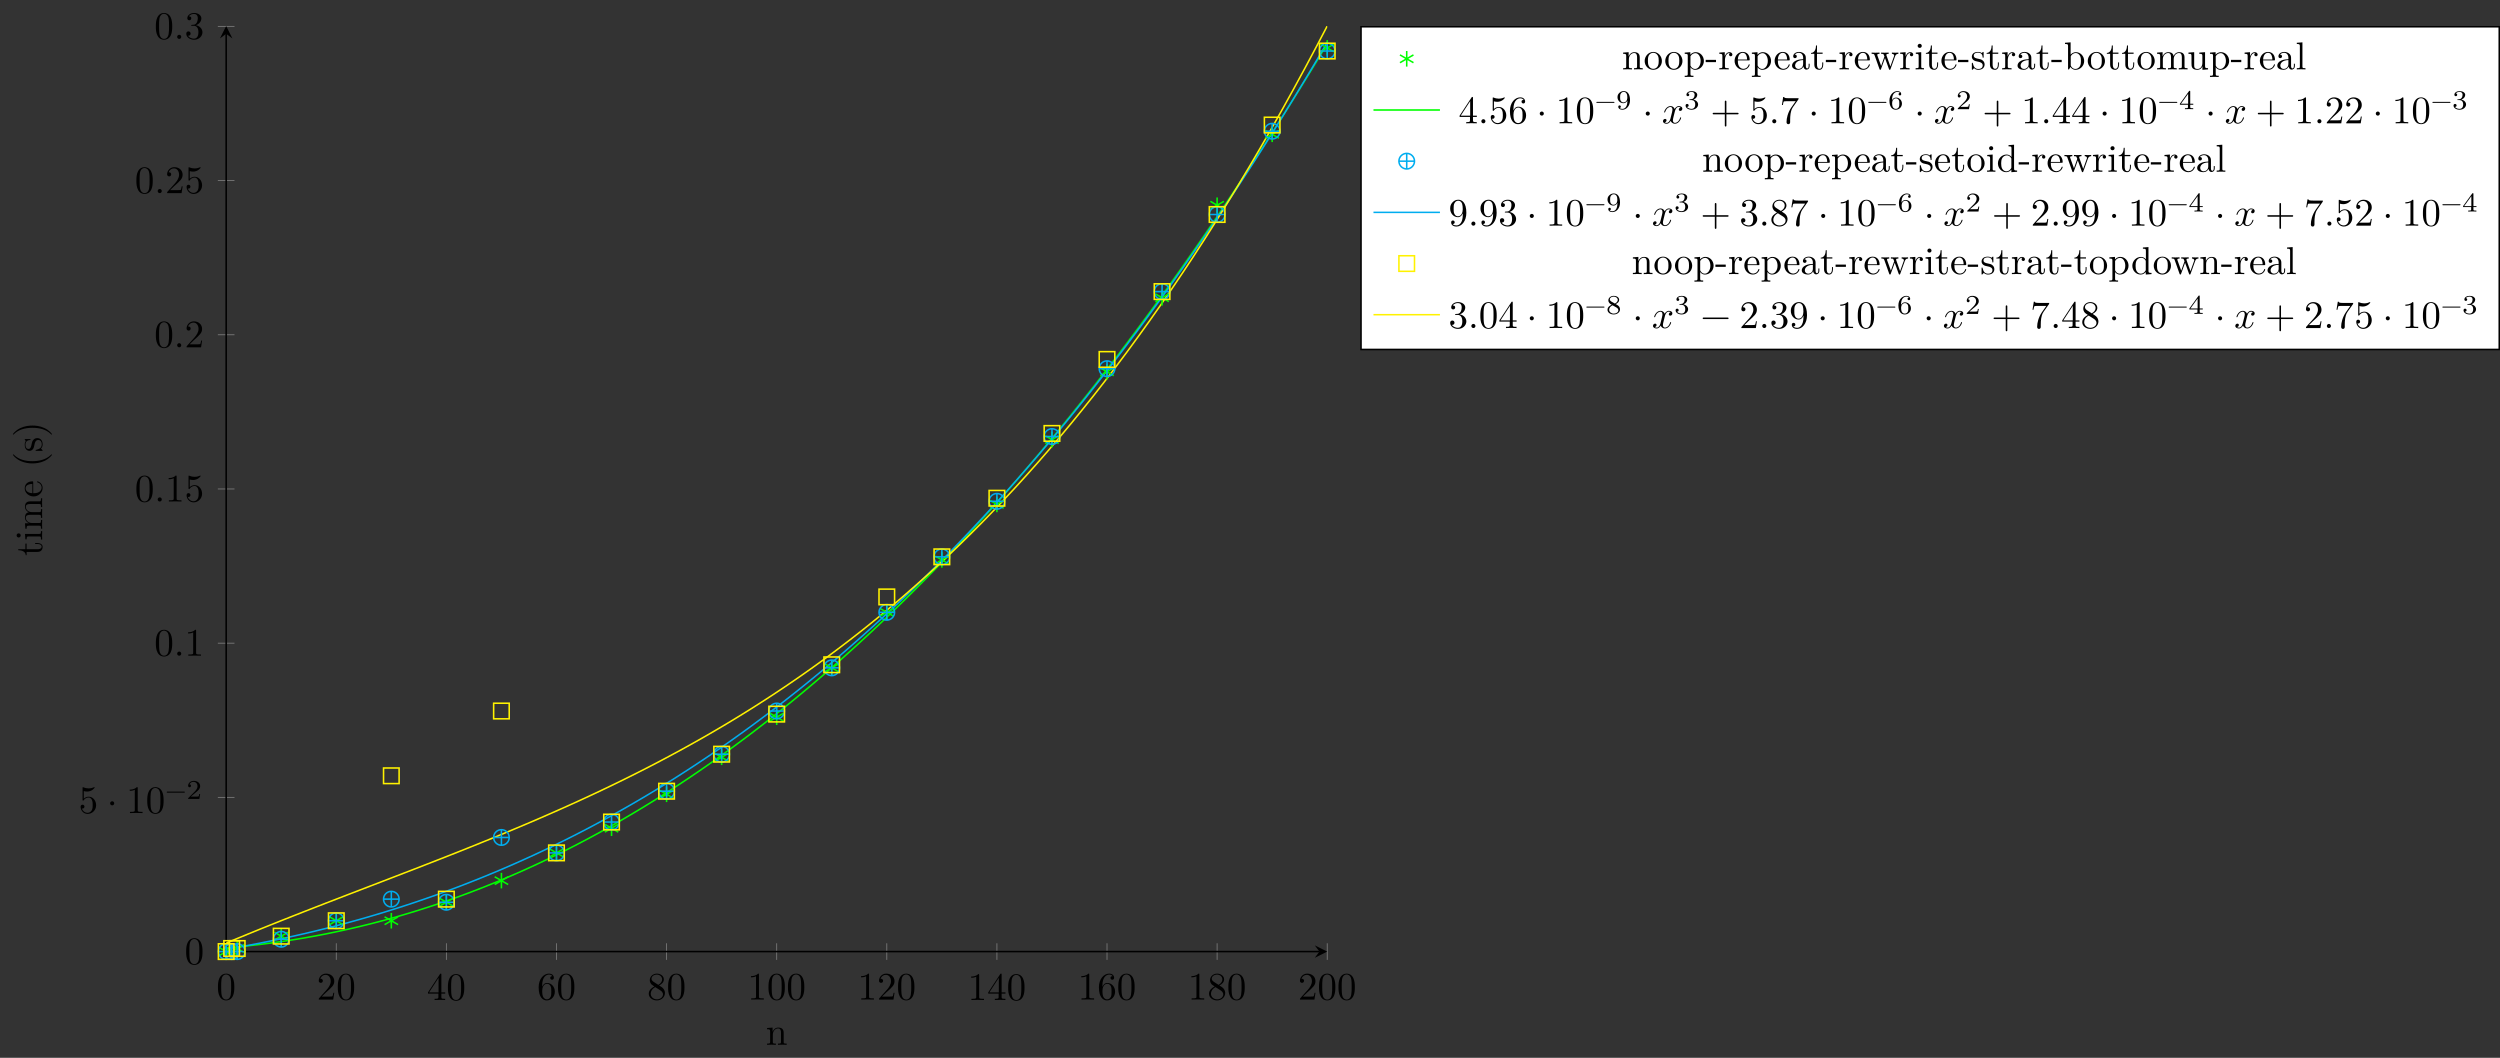 <?xml version="1.0" encoding="UTF-8"?>
<svg xmlns="http://www.w3.org/2000/svg" xmlns:xlink="http://www.w3.org/1999/xlink" width="639.604pt" height="270.627pt" viewBox="0 0 639.604 270.627" version="1.1">
<rect x="0" y="0" width="639.604" height="270.627" fill="#333333" stroke="none"/>
<defs>
<g>
<symbol overflow="visible" id="glyph0-0">
<path style="stroke:none;" d=""/>
</symbol>
<symbol overflow="visible" id="glyph0-1">
<path style="stroke:none;" d="M 4.578 -3.188 C 4.578 -3.984 4.531 -4.781 4.188 -5.516 C 3.734 -6.484 2.906 -6.641 2.5 -6.641 C 1.891 -6.641 1.172 -6.375 0.75 -5.453 C 0.438 -4.766 0.391 -3.984 0.391 -3.188 C 0.391 -2.438 0.422 -1.547 0.844 -0.781 C 1.266 0.016 2 0.219 2.484 0.219 C 3.016 0.219 3.781 0.016 4.219 -0.938 C 4.531 -1.625 4.578 -2.406 4.578 -3.188 Z M 3.766 -3.312 C 3.766 -2.562 3.766 -1.891 3.656 -1.25 C 3.5 -0.297 2.938 0 2.484 0 C 2.094 0 1.5 -0.25 1.328 -1.203 C 1.219 -1.797 1.219 -2.719 1.219 -3.312 C 1.219 -3.953 1.219 -4.609 1.297 -5.141 C 1.484 -6.328 2.234 -6.422 2.484 -6.422 C 2.812 -6.422 3.469 -6.234 3.656 -5.25 C 3.766 -4.688 3.766 -3.938 3.766 -3.312 Z M 3.766 -3.312 "/>
</symbol>
<symbol overflow="visible" id="glyph0-2">
<path style="stroke:none;" d="M 4.469 -1.734 L 4.234 -1.734 C 4.172 -1.438 4.109 -1 4 -0.844 C 3.938 -0.766 3.281 -0.766 3.062 -0.766 L 1.266 -0.766 L 2.328 -1.797 C 3.875 -3.172 4.469 -3.703 4.469 -4.703 C 4.469 -5.844 3.578 -6.641 2.359 -6.641 C 1.234 -6.641 0.5 -5.719 0.5 -4.828 C 0.5 -4.281 1 -4.281 1.031 -4.281 C 1.203 -4.281 1.547 -4.391 1.547 -4.812 C 1.547 -5.062 1.359 -5.328 1.016 -5.328 C 0.938 -5.328 0.922 -5.328 0.891 -5.312 C 1.109 -5.969 1.656 -6.328 2.234 -6.328 C 3.141 -6.328 3.562 -5.516 3.562 -4.703 C 3.562 -3.906 3.078 -3.125 2.516 -2.5 L 0.609 -0.375 C 0.5 -0.266 0.5 -0.234 0.5 0 L 4.203 0 Z M 4.469 -1.734 "/>
</symbol>
<symbol overflow="visible" id="glyph0-3">
<path style="stroke:none;" d="M 4.688 -1.641 L 4.688 -1.953 L 3.703 -1.953 L 3.703 -6.484 C 3.703 -6.688 3.703 -6.75 3.531 -6.75 C 3.453 -6.75 3.422 -6.75 3.344 -6.625 L 0.281 -1.953 L 0.281 -1.641 L 2.938 -1.641 L 2.938 -0.781 C 2.938 -0.422 2.906 -0.312 2.172 -0.312 L 1.969 -0.312 L 1.969 0 C 2.375 -0.031 2.891 -0.031 3.312 -0.031 C 3.734 -0.031 4.25 -0.031 4.672 0 L 4.672 -0.312 L 4.453 -0.312 C 3.719 -0.312 3.703 -0.422 3.703 -0.781 L 3.703 -1.641 Z M 2.984 -1.953 L 0.562 -1.953 L 2.984 -5.672 Z M 2.984 -1.953 "/>
</symbol>
<symbol overflow="visible" id="glyph0-4">
<path style="stroke:none;" d="M 4.562 -2.031 C 4.562 -3.297 3.672 -4.25 2.562 -4.25 C 1.891 -4.25 1.516 -3.75 1.312 -3.266 L 1.312 -3.516 C 1.312 -6.031 2.547 -6.391 3.062 -6.391 C 3.297 -6.391 3.719 -6.328 3.938 -5.984 C 3.781 -5.984 3.391 -5.984 3.391 -5.547 C 3.391 -5.234 3.625 -5.078 3.844 -5.078 C 4 -5.078 4.312 -5.172 4.312 -5.562 C 4.312 -6.156 3.875 -6.641 3.047 -6.641 C 1.766 -6.641 0.422 -5.359 0.422 -3.156 C 0.422 -0.484 1.578 0.219 2.5 0.219 C 3.609 0.219 4.562 -0.719 4.562 -2.031 Z M 3.656 -2.047 C 3.656 -1.562 3.656 -1.062 3.484 -0.703 C 3.188 -0.109 2.734 -0.062 2.5 -0.062 C 1.875 -0.062 1.578 -0.656 1.516 -0.812 C 1.328 -1.281 1.328 -2.078 1.328 -2.25 C 1.328 -3.031 1.656 -4.031 2.547 -4.031 C 2.719 -4.031 3.172 -4.031 3.484 -3.406 C 3.656 -3.047 3.656 -2.531 3.656 -2.047 Z M 3.656 -2.047 "/>
</symbol>
<symbol overflow="visible" id="glyph0-5">
<path style="stroke:none;" d="M 4.562 -1.672 C 4.562 -2.031 4.453 -2.484 4.062 -2.906 C 3.875 -3.109 3.719 -3.203 3.078 -3.609 C 3.797 -3.984 4.281 -4.5 4.281 -5.156 C 4.281 -6.078 3.406 -6.641 2.5 -6.641 C 1.5 -6.641 0.688 -5.906 0.688 -4.969 C 0.688 -4.797 0.703 -4.344 1.125 -3.875 C 1.234 -3.766 1.609 -3.516 1.859 -3.344 C 1.281 -3.047 0.422 -2.5 0.422 -1.5 C 0.422 -0.453 1.438 0.219 2.484 0.219 C 3.609 0.219 4.562 -0.609 4.562 -1.672 Z M 3.844 -5.156 C 3.844 -4.578 3.453 -4.109 2.859 -3.766 L 1.625 -4.562 C 1.172 -4.859 1.125 -5.188 1.125 -5.359 C 1.125 -5.969 1.781 -6.391 2.484 -6.391 C 3.203 -6.391 3.844 -5.875 3.844 -5.156 Z M 4.062 -1.312 C 4.062 -0.578 3.312 -0.062 2.5 -0.062 C 1.641 -0.062 0.922 -0.672 0.922 -1.5 C 0.922 -2.078 1.234 -2.719 2.078 -3.188 L 3.312 -2.406 C 3.594 -2.219 4.062 -1.922 4.062 -1.312 Z M 4.062 -1.312 "/>
</symbol>
<symbol overflow="visible" id="glyph0-6">
<path style="stroke:none;" d="M 4.172 0 L 4.172 -0.312 L 3.859 -0.312 C 2.953 -0.312 2.938 -0.422 2.938 -0.781 L 2.938 -6.375 C 2.938 -6.625 2.938 -6.641 2.703 -6.641 C 2.078 -6 1.203 -6 0.891 -6 L 0.891 -5.688 C 1.094 -5.688 1.672 -5.688 2.188 -5.953 L 2.188 -0.781 C 2.188 -0.422 2.156 -0.312 1.266 -0.312 L 0.953 -0.312 L 0.953 0 C 1.297 -0.031 2.156 -0.031 2.562 -0.031 C 2.953 -0.031 3.828 -0.031 4.172 0 Z M 4.172 0 "/>
</symbol>
<symbol overflow="visible" id="glyph0-7">
<path style="stroke:none;" d="M 4.469 -2 C 4.469 -3.188 3.656 -4.188 2.578 -4.188 C 2.109 -4.188 1.672 -4.031 1.312 -3.672 L 1.312 -5.625 C 1.516 -5.562 1.844 -5.5 2.156 -5.5 C 3.391 -5.5 4.094 -6.406 4.094 -6.531 C 4.094 -6.594 4.062 -6.641 3.984 -6.641 C 3.984 -6.641 3.953 -6.641 3.906 -6.609 C 3.703 -6.516 3.219 -6.312 2.547 -6.312 C 2.156 -6.312 1.688 -6.391 1.219 -6.594 C 1.141 -6.625 1.109 -6.625 1.109 -6.625 C 1 -6.625 1 -6.547 1 -6.391 L 1 -3.438 C 1 -3.266 1 -3.188 1.141 -3.188 C 1.219 -3.188 1.234 -3.203 1.281 -3.266 C 1.391 -3.422 1.75 -3.969 2.562 -3.969 C 3.078 -3.969 3.328 -3.516 3.406 -3.328 C 3.562 -2.953 3.594 -2.578 3.594 -2.078 C 3.594 -1.719 3.594 -1.125 3.344 -0.703 C 3.109 -0.312 2.734 -0.062 2.281 -0.062 C 1.562 -0.062 0.984 -0.594 0.812 -1.172 C 0.844 -1.172 0.875 -1.156 0.984 -1.156 C 1.312 -1.156 1.484 -1.406 1.484 -1.641 C 1.484 -1.891 1.312 -2.141 0.984 -2.141 C 0.844 -2.141 0.5 -2.062 0.5 -1.609 C 0.5 -0.75 1.188 0.219 2.297 0.219 C 3.453 0.219 4.469 -0.734 4.469 -2 Z M 4.469 -2 "/>
</symbol>
<symbol overflow="visible" id="glyph0-8">
<path style="stroke:none;" d="M 1.906 -2.5 C 1.906 -2.781 1.672 -3.016 1.391 -3.016 C 1.094 -3.016 0.859 -2.781 0.859 -2.5 C 0.859 -2.203 1.094 -1.969 1.391 -1.969 C 1.672 -1.969 1.906 -2.203 1.906 -2.5 Z M 1.906 -2.5 "/>
</symbol>
<symbol overflow="visible" id="glyph0-9">
<path style="stroke:none;" d="M 1.906 -0.531 C 1.906 -0.812 1.672 -1.062 1.391 -1.062 C 1.094 -1.062 0.859 -0.812 0.859 -0.531 C 0.859 -0.234 1.094 0 1.391 0 C 1.672 0 1.906 -0.234 1.906 -0.531 Z M 1.906 -0.531 "/>
</symbol>
<symbol overflow="visible" id="glyph0-10">
<path style="stroke:none;" d="M 4.562 -1.703 C 4.562 -2.516 3.922 -3.297 2.891 -3.516 C 3.703 -3.781 4.281 -4.469 4.281 -5.266 C 4.281 -6.078 3.406 -6.641 2.453 -6.641 C 1.453 -6.641 0.688 -6.047 0.688 -5.281 C 0.688 -4.953 0.906 -4.766 1.203 -4.766 C 1.5 -4.766 1.703 -4.984 1.703 -5.281 C 1.703 -5.766 1.234 -5.766 1.094 -5.766 C 1.391 -6.266 2.047 -6.391 2.406 -6.391 C 2.828 -6.391 3.375 -6.172 3.375 -5.281 C 3.375 -5.156 3.344 -4.578 3.094 -4.141 C 2.797 -3.656 2.453 -3.625 2.203 -3.625 C 2.125 -3.609 1.891 -3.594 1.812 -3.594 C 1.734 -3.578 1.672 -3.562 1.672 -3.469 C 1.672 -3.359 1.734 -3.359 1.906 -3.359 L 2.344 -3.359 C 3.156 -3.359 3.531 -2.688 3.531 -1.703 C 3.531 -0.344 2.844 -0.062 2.406 -0.062 C 1.969 -0.062 1.219 -0.234 0.875 -0.812 C 1.219 -0.766 1.531 -0.984 1.531 -1.359 C 1.531 -1.719 1.266 -1.922 0.984 -1.922 C 0.734 -1.922 0.422 -1.781 0.422 -1.344 C 0.422 -0.438 1.344 0.219 2.438 0.219 C 3.656 0.219 4.562 -0.688 4.562 -1.703 Z M 4.562 -1.703 "/>
</symbol>
<symbol overflow="visible" id="glyph0-11">
<path style="stroke:none;" d="M 5.25 -3.75 C 5.25 -4.266 4.672 -4.406 4.328 -4.406 C 3.75 -4.406 3.406 -3.875 3.281 -3.656 C 3.031 -4.312 2.5 -4.406 2.203 -4.406 C 1.172 -4.406 0.594 -3.125 0.594 -2.875 C 0.594 -2.766 0.719 -2.766 0.719 -2.766 C 0.797 -2.766 0.828 -2.797 0.844 -2.875 C 1.188 -3.938 1.844 -4.188 2.188 -4.188 C 2.375 -4.188 2.719 -4.094 2.719 -3.516 C 2.719 -3.203 2.547 -2.547 2.188 -1.141 C 2.031 -0.531 1.672 -0.109 1.234 -0.109 C 1.172 -0.109 0.953 -0.109 0.734 -0.234 C 0.984 -0.297 1.203 -0.5 1.203 -0.781 C 1.203 -1.047 0.984 -1.125 0.844 -1.125 C 0.531 -1.125 0.297 -0.875 0.297 -0.547 C 0.297 -0.094 0.781 0.109 1.219 0.109 C 1.891 0.109 2.25 -0.594 2.266 -0.641 C 2.391 -0.281 2.75 0.109 3.344 0.109 C 4.375 0.109 4.938 -1.172 4.938 -1.422 C 4.938 -1.531 4.859 -1.531 4.828 -1.531 C 4.734 -1.531 4.719 -1.484 4.688 -1.422 C 4.359 -0.344 3.688 -0.109 3.375 -0.109 C 2.984 -0.109 2.828 -0.422 2.828 -0.766 C 2.828 -0.984 2.875 -1.203 2.984 -1.641 L 3.328 -3.016 C 3.391 -3.266 3.625 -4.188 4.312 -4.188 C 4.359 -4.188 4.609 -4.188 4.812 -4.062 C 4.531 -4 4.344 -3.766 4.344 -3.516 C 4.344 -3.359 4.453 -3.172 4.719 -3.172 C 4.938 -3.172 5.25 -3.344 5.25 -3.75 Z M 5.25 -3.75 "/>
</symbol>
<symbol overflow="visible" id="glyph0-12">
<path style="stroke:none;" d="M 7.203 -2.5 C 7.203 -2.609 7.109 -2.688 7 -2.688 L 4.078 -2.688 L 4.078 -5.609 C 4.078 -5.719 3.984 -5.812 3.875 -5.812 C 3.766 -5.812 3.672 -5.719 3.672 -5.609 L 3.672 -2.688 L 0.75 -2.688 C 0.641 -2.688 0.562 -2.609 0.562 -2.5 C 0.562 -2.375 0.641 -2.297 0.75 -2.297 L 3.672 -2.297 L 3.672 0.625 C 3.672 0.734 3.766 0.828 3.875 0.828 C 3.984 0.828 4.078 0.734 4.078 0.625 L 4.078 -2.297 L 7 -2.297 C 7.109 -2.297 7.203 -2.375 7.203 -2.5 Z M 7.203 -2.5 "/>
</symbol>
<symbol overflow="visible" id="glyph0-13">
<path style="stroke:none;" d="M 4.828 -6.422 L 2.406 -6.422 C 1.203 -6.422 1.172 -6.547 1.141 -6.734 L 0.891 -6.734 L 0.562 -4.688 L 0.812 -4.688 C 0.844 -4.844 0.922 -5.469 1.062 -5.594 C 1.125 -5.656 1.906 -5.656 2.031 -5.656 L 4.094 -5.656 L 2.984 -4.078 C 2.078 -2.734 1.75 -1.344 1.75 -0.328 C 1.75 -0.234 1.75 0.219 2.219 0.219 C 2.672 0.219 2.672 -0.234 2.672 -0.328 L 2.672 -0.844 C 2.672 -1.391 2.703 -1.938 2.781 -2.469 C 2.828 -2.703 2.953 -3.562 3.406 -4.172 L 4.75 -6.078 C 4.828 -6.188 4.828 -6.203 4.828 -6.422 Z M 4.828 -6.422 "/>
</symbol>
<symbol overflow="visible" id="glyph0-14">
<path style="stroke:none;" d="M 4.562 -3.281 C 4.562 -5.969 3.406 -6.641 2.516 -6.641 C 1.969 -6.641 1.484 -6.453 1.062 -6.016 C 0.641 -5.562 0.422 -5.141 0.422 -4.391 C 0.422 -3.156 1.297 -2.172 2.406 -2.172 C 3.016 -2.172 3.422 -2.594 3.656 -3.172 L 3.656 -2.844 C 3.656 -0.516 2.625 -0.062 2.047 -0.062 C 1.875 -0.062 1.328 -0.078 1.062 -0.422 C 1.5 -0.422 1.578 -0.703 1.578 -0.875 C 1.578 -1.188 1.344 -1.328 1.125 -1.328 C 0.969 -1.328 0.672 -1.25 0.672 -0.859 C 0.672 -0.188 1.203 0.219 2.047 0.219 C 3.344 0.219 4.562 -1.141 4.562 -3.281 Z M 3.641 -4.203 C 3.641 -3.375 3.297 -2.406 2.422 -2.406 C 2.266 -2.406 1.797 -2.406 1.5 -3.031 C 1.312 -3.406 1.312 -3.891 1.312 -4.391 C 1.312 -4.922 1.312 -5.391 1.531 -5.766 C 1.797 -6.266 2.172 -6.391 2.516 -6.391 C 2.984 -6.391 3.312 -6.047 3.484 -5.609 C 3.594 -5.281 3.641 -4.656 3.641 -4.203 Z M 3.641 -4.203 "/>
</symbol>
<symbol overflow="visible" id="glyph0-15">
<path style="stroke:none;" d="M 7.203 -2.5 C 7.203 -2.609 7.109 -2.688 7 -2.688 L 0.75 -2.688 C 0.641 -2.688 0.562 -2.609 0.562 -2.5 C 0.562 -2.375 0.641 -2.297 0.75 -2.297 L 7 -2.297 C 7.109 -2.297 7.203 -2.375 7.203 -2.5 Z M 7.203 -2.5 "/>
</symbol>
<symbol overflow="visible" id="glyph1-0">
<path style="stroke:none;" d=""/>
</symbol>
<symbol overflow="visible" id="glyph1-1">
<path style="stroke:none;" d="M 5.031 -1.734 C 5.031 -1.812 4.969 -1.875 4.891 -1.875 L 0.531 -1.875 C 0.453 -1.875 0.391 -1.812 0.391 -1.734 C 0.391 -1.672 0.453 -1.609 0.531 -1.609 L 4.891 -1.609 C 4.969 -1.609 5.031 -1.672 5.031 -1.734 Z M 5.031 -1.734 "/>
</symbol>
<symbol overflow="visible" id="glyph1-2">
<path style="stroke:none;" d="M 3.516 -1.266 L 3.281 -1.266 C 3.266 -1.109 3.188 -0.703 3.094 -0.641 C 3.047 -0.594 2.516 -0.594 2.406 -0.594 L 1.125 -0.594 C 1.859 -1.234 2.109 -1.438 2.516 -1.766 C 3.031 -2.172 3.516 -2.609 3.516 -3.266 C 3.516 -4.109 2.781 -4.625 1.891 -4.625 C 1.031 -4.625 0.438 -4.016 0.438 -3.375 C 0.438 -3.031 0.734 -2.984 0.812 -2.984 C 0.969 -2.984 1.172 -3.109 1.172 -3.359 C 1.172 -3.484 1.125 -3.734 0.766 -3.734 C 0.984 -4.219 1.453 -4.375 1.781 -4.375 C 2.484 -4.375 2.844 -3.828 2.844 -3.266 C 2.844 -2.656 2.406 -2.188 2.188 -1.938 L 0.516 -0.266 C 0.438 -0.203 0.438 -0.188 0.438 0 L 3.312 0 Z M 3.516 -1.266 "/>
</symbol>
<symbol overflow="visible" id="glyph1-3">
<path style="stroke:none;" d="M 3.578 -2.297 C 3.578 -4.016 2.812 -4.625 2 -4.625 C 1.766 -4.625 1.297 -4.594 0.891 -4.203 C 0.656 -3.969 0.375 -3.703 0.375 -3.078 C 0.375 -2.188 1.078 -1.531 1.891 -1.531 C 2.453 -1.531 2.75 -1.906 2.906 -2.219 L 2.906 -2.078 C 2.906 -0.344 2.062 -0.078 1.641 -0.078 C 1.484 -0.078 1.109 -0.094 0.922 -0.312 C 1.219 -0.344 1.234 -0.578 1.234 -0.641 C 1.234 -0.812 1.109 -0.969 0.906 -0.969 C 0.703 -0.969 0.578 -0.828 0.578 -0.625 C 0.578 -0.156 0.969 0.141 1.641 0.141 C 2.641 0.141 3.578 -0.797 3.578 -2.297 Z M 2.891 -3 C 2.891 -2.094 2.375 -1.734 1.938 -1.734 C 1.656 -1.734 1.406 -1.812 1.203 -2.141 C 1.047 -2.391 1.047 -2.688 1.047 -3.078 C 1.047 -3.484 1.047 -3.75 1.25 -4.031 C 1.422 -4.281 1.641 -4.422 2 -4.422 C 2.359 -4.422 2.578 -4.203 2.688 -4.016 C 2.875 -3.734 2.891 -3.234 2.891 -3 Z M 2.891 -3 "/>
</symbol>
<symbol overflow="visible" id="glyph1-4">
<path style="stroke:none;" d="M 3.578 -1.203 C 3.578 -1.75 3.141 -2.297 2.375 -2.453 C 3.094 -2.719 3.359 -3.234 3.359 -3.672 C 3.359 -4.219 2.734 -4.625 1.953 -4.625 C 1.188 -4.625 0.594 -4.25 0.594 -3.688 C 0.594 -3.453 0.75 -3.328 0.953 -3.328 C 1.172 -3.328 1.312 -3.484 1.312 -3.672 C 1.312 -3.875 1.172 -4.031 0.953 -4.047 C 1.203 -4.344 1.672 -4.422 1.938 -4.422 C 2.25 -4.422 2.688 -4.266 2.688 -3.672 C 2.688 -3.375 2.594 -3.047 2.406 -2.844 C 2.188 -2.578 1.984 -2.562 1.641 -2.531 C 1.469 -2.516 1.453 -2.516 1.422 -2.516 C 1.422 -2.516 1.344 -2.5 1.344 -2.422 C 1.344 -2.328 1.406 -2.328 1.531 -2.328 L 1.906 -2.328 C 2.453 -2.328 2.844 -1.953 2.844 -1.203 C 2.844 -0.344 2.328 -0.078 1.938 -0.078 C 1.656 -0.078 1.031 -0.156 0.75 -0.578 C 1.078 -0.578 1.156 -0.812 1.156 -0.969 C 1.156 -1.188 0.984 -1.344 0.766 -1.344 C 0.578 -1.344 0.375 -1.219 0.375 -0.938 C 0.375 -0.281 1.094 0.141 1.938 0.141 C 2.906 0.141 3.578 -0.516 3.578 -1.203 Z M 3.578 -1.203 "/>
</symbol>
<symbol overflow="visible" id="glyph1-5">
<path style="stroke:none;" d="M 3.578 -1.422 C 3.578 -2.312 2.875 -2.969 2.062 -2.969 C 1.5 -2.969 1.203 -2.594 1.047 -2.281 C 1.047 -2.844 1.094 -3.359 1.359 -3.797 C 1.594 -4.172 1.969 -4.422 2.422 -4.422 C 2.625 -4.422 2.906 -4.375 3.047 -4.188 C 2.875 -4.172 2.719 -4.047 2.719 -3.844 C 2.719 -3.672 2.844 -3.516 3.047 -3.516 C 3.266 -3.516 3.391 -3.656 3.391 -3.859 C 3.391 -4.266 3.094 -4.625 2.406 -4.625 C 1.406 -4.625 0.375 -3.703 0.375 -2.203 C 0.375 -0.406 1.219 0.141 2 0.141 C 2.844 0.141 3.578 -0.516 3.578 -1.422 Z M 2.906 -1.422 C 2.906 -1.031 2.906 -0.734 2.719 -0.453 C 2.562 -0.219 2.328 -0.078 2 -0.078 C 1.641 -0.078 1.375 -0.281 1.219 -0.594 C 1.125 -0.797 1.062 -1.156 1.062 -1.562 C 1.062 -2.25 1.469 -2.766 2.031 -2.766 C 2.344 -2.766 2.562 -2.641 2.734 -2.391 C 2.906 -2.125 2.906 -1.828 2.906 -1.422 Z M 2.906 -1.422 "/>
</symbol>
<symbol overflow="visible" id="glyph1-6">
<path style="stroke:none;" d="M 3.688 -1.141 L 3.688 -1.391 L 2.906 -1.391 L 2.906 -4.5 C 2.906 -4.641 2.906 -4.703 2.766 -4.703 C 2.672 -4.703 2.641 -4.703 2.578 -4.594 L 0.266 -1.391 L 0.266 -1.141 L 2.328 -1.141 L 2.328 -0.578 C 2.328 -0.328 2.328 -0.25 1.75 -0.25 L 1.562 -0.25 L 1.562 0 L 2.609 -0.031 L 3.672 0 L 3.672 -0.25 L 3.484 -0.25 C 2.906 -0.25 2.906 -0.328 2.906 -0.578 L 2.906 -1.141 Z M 2.375 -1.391 L 0.531 -1.391 L 2.375 -3.938 Z M 2.375 -1.391 "/>
</symbol>
<symbol overflow="visible" id="glyph1-7">
<path style="stroke:none;" d="M 3.578 -1.172 C 3.578 -1.641 3.312 -2.031 2.906 -2.266 L 2.469 -2.516 C 3.016 -2.781 3.359 -3.109 3.359 -3.594 C 3.359 -4.266 2.656 -4.625 1.984 -4.625 C 1.219 -4.625 0.594 -4.125 0.594 -3.469 C 0.594 -3.141 0.75 -2.906 0.875 -2.766 C 1 -2.609 1.047 -2.578 1.453 -2.344 C 1.062 -2.172 0.375 -1.797 0.375 -1.062 C 0.375 -0.297 1.172 0.141 1.969 0.141 C 2.859 0.141 3.578 -0.422 3.578 -1.172 Z M 3 -3.594 C 3 -2.969 2.266 -2.656 2.266 -2.656 C 2.266 -2.656 2.234 -2.656 2.188 -2.688 L 1.344 -3.172 C 1.156 -3.281 0.969 -3.469 0.969 -3.734 C 0.969 -4.172 1.469 -4.422 1.969 -4.422 C 2.516 -4.422 3 -4.078 3 -3.594 Z M 3.156 -0.938 C 3.156 -0.406 2.578 -0.078 1.984 -0.078 C 1.344 -0.078 0.797 -0.5 0.797 -1.062 C 0.797 -1.578 1.172 -1.984 1.672 -2.203 C 2.062 -1.984 2.078 -1.984 2.641 -1.656 C 2.812 -1.547 3.156 -1.344 3.156 -0.938 Z M 3.156 -0.938 "/>
</symbol>
<symbol overflow="visible" id="glyph2-0">
<path style="stroke:none;" d=""/>
</symbol>
<symbol overflow="visible" id="glyph2-1">
<path style="stroke:none;" d="M 5.328 0 L 5.328 -0.312 C 4.812 -0.312 4.562 -0.312 4.562 -0.609 L 4.562 -2.516 C 4.562 -3.375 4.562 -3.672 4.25 -4.031 C 4.109 -4.203 3.781 -4.406 3.203 -4.406 C 2.469 -4.406 2 -3.984 1.719 -3.359 L 1.719 -4.406 L 0.312 -4.297 L 0.312 -3.984 C 1.016 -3.984 1.094 -3.922 1.094 -3.422 L 1.094 -0.75 C 1.094 -0.312 0.984 -0.312 0.312 -0.312 L 0.312 0 L 1.453 -0.031 L 2.562 0 L 2.562 -0.312 C 1.891 -0.312 1.781 -0.312 1.781 -0.75 L 1.781 -2.594 C 1.781 -3.625 2.5 -4.188 3.125 -4.188 C 3.766 -4.188 3.875 -3.656 3.875 -3.078 L 3.875 -0.75 C 3.875 -0.312 3.766 -0.312 3.094 -0.312 L 3.094 0 L 4.219 -0.031 Z M 5.328 0 "/>
</symbol>
<symbol overflow="visible" id="glyph2-2">
<path style="stroke:none;" d="M 4.688 -2.141 C 4.688 -3.406 3.703 -4.469 2.5 -4.469 C 1.25 -4.469 0.281 -3.375 0.281 -2.141 C 0.281 -0.844 1.312 0.109 2.484 0.109 C 3.688 0.109 4.688 -0.875 4.688 -2.141 Z M 3.875 -2.219 C 3.875 -1.859 3.875 -1.312 3.656 -0.875 C 3.422 -0.422 2.984 -0.141 2.5 -0.141 C 2.062 -0.141 1.625 -0.344 1.359 -0.812 C 1.109 -1.25 1.109 -1.859 1.109 -2.219 C 1.109 -2.609 1.109 -3.141 1.344 -3.578 C 1.609 -4.031 2.078 -4.25 2.484 -4.25 C 2.922 -4.25 3.344 -4.031 3.609 -3.594 C 3.875 -3.172 3.875 -2.594 3.875 -2.219 Z M 3.875 -2.219 "/>
</symbol>
<symbol overflow="visible" id="glyph2-3">
<path style="stroke:none;" d="M 5.188 -2.156 C 5.188 -3.422 4.234 -4.406 3.109 -4.406 C 2.328 -4.406 1.906 -3.969 1.719 -3.75 L 1.719 -4.406 L 0.281 -4.297 L 0.281 -3.984 C 0.984 -3.984 1.062 -3.922 1.062 -3.484 L 1.062 1.172 C 1.062 1.625 0.953 1.625 0.281 1.625 L 0.281 1.938 L 1.391 1.906 L 2.516 1.938 L 2.516 1.625 C 1.859 1.625 1.75 1.625 1.75 1.172 L 1.75 -0.594 C 1.797 -0.422 2.219 0.109 2.969 0.109 C 4.156 0.109 5.188 -0.875 5.188 -2.156 Z M 4.359 -2.156 C 4.359 -0.953 3.672 -0.109 2.938 -0.109 C 2.531 -0.109 2.156 -0.312 1.891 -0.719 C 1.75 -0.922 1.75 -0.938 1.75 -1.141 L 1.75 -3.359 C 2.031 -3.875 2.516 -4.156 3.031 -4.156 C 3.766 -4.156 4.359 -3.281 4.359 -2.156 Z M 4.359 -2.156 "/>
</symbol>
<symbol overflow="visible" id="glyph2-4">
<path style="stroke:none;" d="M 2.75 -1.859 L 2.75 -2.438 L 0.109 -2.438 L 0.109 -1.859 Z M 2.75 -1.859 "/>
</symbol>
<symbol overflow="visible" id="glyph2-5">
<path style="stroke:none;" d="M 3.625 -3.797 C 3.625 -4.109 3.312 -4.406 2.891 -4.406 C 2.156 -4.406 1.797 -3.734 1.672 -3.312 L 1.672 -4.406 L 0.281 -4.297 L 0.281 -3.984 C 0.984 -3.984 1.062 -3.922 1.062 -3.422 L 1.062 -0.75 C 1.062 -0.312 0.953 -0.312 0.281 -0.312 L 0.281 0 L 1.422 -0.031 C 1.812 -0.031 2.281 -0.031 2.688 0 L 2.688 -0.312 L 2.469 -0.312 C 1.734 -0.312 1.719 -0.422 1.719 -0.781 L 1.719 -2.312 C 1.719 -3.297 2.141 -4.188 2.891 -4.188 C 2.953 -4.188 2.984 -4.188 3 -4.172 C 2.969 -4.172 2.766 -4.047 2.766 -3.781 C 2.766 -3.516 2.984 -3.359 3.203 -3.359 C 3.375 -3.359 3.625 -3.484 3.625 -3.797 Z M 3.625 -3.797 "/>
</symbol>
<symbol overflow="visible" id="glyph2-6">
<path style="stroke:none;" d="M 4.141 -1.188 C 4.141 -1.281 4.062 -1.312 4 -1.312 C 3.922 -1.312 3.891 -1.25 3.875 -1.172 C 3.531 -0.141 2.625 -0.141 2.531 -0.141 C 2.031 -0.141 1.641 -0.438 1.406 -0.812 C 1.109 -1.281 1.109 -1.938 1.109 -2.297 L 3.891 -2.297 C 4.109 -2.297 4.141 -2.297 4.141 -2.516 C 4.141 -3.5 3.594 -4.469 2.359 -4.469 C 1.203 -4.469 0.281 -3.438 0.281 -2.188 C 0.281 -0.859 1.328 0.109 2.469 0.109 C 3.688 0.109 4.141 -1 4.141 -1.188 Z M 3.484 -2.516 L 1.109 -2.516 C 1.172 -4 2.016 -4.25 2.359 -4.25 C 3.375 -4.25 3.484 -2.906 3.484 -2.516 Z M 3.484 -2.516 "/>
</symbol>
<symbol overflow="visible" id="glyph2-7">
<path style="stroke:none;" d="M 4.812 -0.891 L 4.812 -1.453 L 4.562 -1.453 L 4.562 -0.891 C 4.562 -0.312 4.312 -0.25 4.203 -0.25 C 3.875 -0.25 3.844 -0.703 3.844 -0.75 L 3.844 -2.734 C 3.844 -3.156 3.844 -3.547 3.484 -3.922 C 3.094 -4.312 2.594 -4.469 2.109 -4.469 C 1.297 -4.469 0.609 -4 0.609 -3.344 C 0.609 -3.047 0.812 -2.875 1.062 -2.875 C 1.344 -2.875 1.531 -3.078 1.531 -3.328 C 1.531 -3.453 1.469 -3.781 1.016 -3.781 C 1.281 -4.141 1.781 -4.25 2.094 -4.25 C 2.578 -4.25 3.156 -3.859 3.156 -2.969 L 3.156 -2.609 C 2.641 -2.578 1.938 -2.547 1.312 -2.25 C 0.562 -1.906 0.312 -1.391 0.312 -0.953 C 0.312 -0.141 1.281 0.109 1.906 0.109 C 2.578 0.109 3.031 -0.297 3.219 -0.75 C 3.266 -0.359 3.531 0.062 4 0.062 C 4.203 0.062 4.812 -0.078 4.812 -0.891 Z M 3.156 -1.391 C 3.156 -0.453 2.438 -0.109 1.984 -0.109 C 1.5 -0.109 1.094 -0.453 1.094 -0.953 C 1.094 -1.5 1.5 -2.328 3.156 -2.391 Z M 3.156 -1.391 "/>
</symbol>
<symbol overflow="visible" id="glyph2-8">
<path style="stroke:none;" d="M 3.312 -1.234 L 3.312 -1.797 L 3.062 -1.797 L 3.062 -1.25 C 3.062 -0.516 2.766 -0.141 2.391 -0.141 C 1.719 -0.141 1.719 -1.047 1.719 -1.219 L 1.719 -3.984 L 3.156 -3.984 L 3.156 -4.297 L 1.719 -4.297 L 1.719 -6.125 L 1.469 -6.125 C 1.469 -5.312 1.172 -4.25 0.188 -4.203 L 0.188 -3.984 L 1.031 -3.984 L 1.031 -1.234 C 1.031 -0.016 1.969 0.109 2.328 0.109 C 3.031 0.109 3.312 -0.594 3.312 -1.234 Z M 3.312 -1.234 "/>
</symbol>
<symbol overflow="visible" id="glyph2-9">
<path style="stroke:none;" d="M 7.016 -3.984 L 7.016 -4.297 C 6.781 -4.281 6.5 -4.266 6.281 -4.266 L 5.359 -4.297 L 5.359 -3.984 C 5.719 -3.984 5.938 -3.797 5.938 -3.516 C 5.938 -3.453 5.938 -3.422 5.875 -3.297 L 4.969 -0.75 L 3.984 -3.531 C 3.953 -3.656 3.938 -3.672 3.938 -3.719 C 3.938 -3.984 4.328 -3.984 4.531 -3.984 L 4.531 -4.297 L 3.484 -4.266 C 3.188 -4.266 2.906 -4.281 2.609 -4.297 L 2.609 -3.984 C 2.969 -3.984 3.125 -3.969 3.234 -3.844 C 3.281 -3.781 3.391 -3.484 3.453 -3.297 L 2.609 -0.875 L 1.656 -3.531 C 1.609 -3.656 1.609 -3.672 1.609 -3.719 C 1.609 -3.984 2 -3.984 2.188 -3.984 L 2.188 -4.297 L 1.109 -4.266 L 0.172 -4.297 L 0.172 -3.984 C 0.672 -3.984 0.797 -3.953 0.922 -3.641 L 2.172 -0.109 C 2.219 0.031 2.25 0.109 2.375 0.109 C 2.516 0.109 2.531 0.047 2.578 -0.094 L 3.594 -2.906 L 4.609 -0.078 C 4.641 0.031 4.672 0.109 4.812 0.109 C 4.938 0.109 4.969 0.016 5 -0.078 L 6.172 -3.344 C 6.344 -3.844 6.656 -3.984 7.016 -3.984 Z M 7.016 -3.984 "/>
</symbol>
<symbol overflow="visible" id="glyph2-10">
<path style="stroke:none;" d="M 2.469 0 L 2.469 -0.312 C 1.797 -0.312 1.766 -0.359 1.766 -0.75 L 1.766 -4.406 L 0.375 -4.297 L 0.375 -3.984 C 1.016 -3.984 1.109 -3.922 1.109 -3.438 L 1.109 -0.75 C 1.109 -0.312 1 -0.312 0.328 -0.312 L 0.328 0 L 1.422 -0.031 C 1.781 -0.031 2.125 -0.016 2.469 0 Z M 1.906 -6.016 C 1.906 -6.297 1.688 -6.547 1.391 -6.547 C 1.047 -6.547 0.844 -6.266 0.844 -6.016 C 0.844 -5.75 1.078 -5.5 1.375 -5.5 C 1.719 -5.5 1.906 -5.766 1.906 -6.016 Z M 1.906 -6.016 "/>
</symbol>
<symbol overflow="visible" id="glyph2-11">
<path style="stroke:none;" d="M 3.594 -1.281 C 3.594 -1.797 3.297 -2.109 3.172 -2.219 C 2.844 -2.547 2.453 -2.625 2.031 -2.703 C 1.469 -2.812 0.812 -2.938 0.812 -3.516 C 0.812 -3.875 1.062 -4.281 1.922 -4.281 C 3.016 -4.281 3.078 -3.375 3.094 -3.078 C 3.094 -2.984 3.203 -2.984 3.203 -2.984 C 3.344 -2.984 3.344 -3.031 3.344 -3.219 L 3.344 -4.234 C 3.344 -4.391 3.344 -4.469 3.234 -4.469 C 3.188 -4.469 3.156 -4.469 3.031 -4.344 C 3 -4.312 2.906 -4.219 2.859 -4.188 C 2.484 -4.469 2.078 -4.469 1.922 -4.469 C 0.703 -4.469 0.328 -3.797 0.328 -3.234 C 0.328 -2.891 0.484 -2.609 0.75 -2.391 C 1.078 -2.141 1.359 -2.078 2.078 -1.938 C 2.297 -1.891 3.109 -1.734 3.109 -1.016 C 3.109 -0.516 2.766 -0.109 1.984 -0.109 C 1.141 -0.109 0.781 -0.672 0.594 -1.531 C 0.562 -1.656 0.562 -1.688 0.453 -1.688 C 0.328 -1.688 0.328 -1.625 0.328 -1.453 L 0.328 -0.125 C 0.328 0.047 0.328 0.109 0.438 0.109 C 0.484 0.109 0.5 0.094 0.688 -0.094 C 0.703 -0.109 0.703 -0.125 0.891 -0.312 C 1.328 0.094 1.781 0.109 1.984 0.109 C 3.125 0.109 3.594 -0.562 3.594 -1.281 Z M 3.594 -1.281 "/>
</symbol>
<symbol overflow="visible" id="glyph2-12">
<path style="stroke:none;" d="M 5.188 -2.156 C 5.188 -3.422 4.219 -4.406 3.078 -4.406 C 2.297 -4.406 1.875 -3.938 1.719 -3.766 L 1.719 -6.922 L 0.281 -6.812 L 0.281 -6.5 C 0.984 -6.5 1.062 -6.438 1.062 -5.938 L 1.062 0 L 1.312 0 L 1.672 -0.625 C 1.812 -0.391 2.234 0.109 2.969 0.109 C 4.156 0.109 5.188 -0.875 5.188 -2.156 Z M 4.359 -2.156 C 4.359 -1.797 4.344 -1.203 4.062 -0.75 C 3.844 -0.438 3.469 -0.109 2.938 -0.109 C 2.484 -0.109 2.125 -0.344 1.891 -0.719 C 1.75 -0.922 1.75 -0.953 1.75 -1.141 L 1.75 -3.188 C 1.75 -3.375 1.75 -3.391 1.859 -3.547 C 2.25 -4.109 2.797 -4.188 3.031 -4.188 C 3.484 -4.188 3.844 -3.922 4.078 -3.547 C 4.344 -3.141 4.359 -2.578 4.359 -2.156 Z M 4.359 -2.156 "/>
</symbol>
<symbol overflow="visible" id="glyph2-13">
<path style="stroke:none;" d="M 8.109 0 L 8.109 -0.312 C 7.594 -0.312 7.344 -0.312 7.328 -0.609 L 7.328 -2.516 C 7.328 -3.375 7.328 -3.672 7.016 -4.031 C 6.875 -4.203 6.547 -4.406 5.969 -4.406 C 5.141 -4.406 4.688 -3.812 4.531 -3.422 C 4.391 -4.297 3.656 -4.406 3.203 -4.406 C 2.469 -4.406 2 -3.984 1.719 -3.359 L 1.719 -4.406 L 0.312 -4.297 L 0.312 -3.984 C 1.016 -3.984 1.094 -3.922 1.094 -3.422 L 1.094 -0.75 C 1.094 -0.312 0.984 -0.312 0.312 -0.312 L 0.312 0 L 1.453 -0.031 L 2.562 0 L 2.562 -0.312 C 1.891 -0.312 1.781 -0.312 1.781 -0.75 L 1.781 -2.594 C 1.781 -3.625 2.5 -4.188 3.125 -4.188 C 3.766 -4.188 3.875 -3.656 3.875 -3.078 L 3.875 -0.75 C 3.875 -0.312 3.766 -0.312 3.094 -0.312 L 3.094 0 L 4.219 -0.031 L 5.328 0 L 5.328 -0.312 C 4.672 -0.312 4.562 -0.312 4.562 -0.75 L 4.562 -2.594 C 4.562 -3.625 5.266 -4.188 5.906 -4.188 C 6.531 -4.188 6.641 -3.656 6.641 -3.078 L 6.641 -0.75 C 6.641 -0.312 6.531 -0.312 5.859 -0.312 L 5.859 0 L 6.984 -0.031 Z M 8.109 0 "/>
</symbol>
<symbol overflow="visible" id="glyph2-14">
<path style="stroke:none;" d="M 5.328 0 L 5.328 -0.312 C 4.641 -0.312 4.562 -0.375 4.562 -0.875 L 4.562 -4.406 L 3.094 -4.297 L 3.094 -3.984 C 3.781 -3.984 3.875 -3.922 3.875 -3.422 L 3.875 -1.656 C 3.875 -0.781 3.391 -0.109 2.656 -0.109 C 1.828 -0.109 1.781 -0.578 1.781 -1.094 L 1.781 -4.406 L 0.312 -4.297 L 0.312 -3.984 C 1.094 -3.984 1.094 -3.953 1.094 -3.078 L 1.094 -1.578 C 1.094 -0.797 1.094 0.109 2.609 0.109 C 3.172 0.109 3.609 -0.172 3.891 -0.781 L 3.891 0.109 Z M 5.328 0 "/>
</symbol>
<symbol overflow="visible" id="glyph2-15">
<path style="stroke:none;" d="M 2.547 0 L 2.547 -0.312 C 1.875 -0.312 1.766 -0.312 1.766 -0.75 L 1.766 -6.922 L 0.328 -6.812 L 0.328 -6.5 C 1.031 -6.5 1.109 -6.438 1.109 -5.938 L 1.109 -0.75 C 1.109 -0.312 1 -0.312 0.328 -0.312 L 0.328 0 L 1.438 -0.031 Z M 2.547 0 "/>
</symbol>
<symbol overflow="visible" id="glyph2-16">
<path style="stroke:none;" d="M 5.25 0 L 5.25 -0.312 C 4.562 -0.312 4.469 -0.375 4.469 -0.875 L 4.469 -6.922 L 3.047 -6.812 L 3.047 -6.5 C 3.734 -6.5 3.812 -6.438 3.812 -5.938 L 3.812 -3.781 C 3.531 -4.141 3.094 -4.406 2.562 -4.406 C 1.391 -4.406 0.344 -3.422 0.344 -2.141 C 0.344 -0.875 1.312 0.109 2.453 0.109 C 3.094 0.109 3.531 -0.234 3.781 -0.547 L 3.781 0.109 Z M 3.781 -1.172 C 3.781 -1 3.781 -0.984 3.672 -0.812 C 3.375 -0.328 2.938 -0.109 2.5 -0.109 C 2.047 -0.109 1.688 -0.375 1.453 -0.75 C 1.203 -1.156 1.172 -1.719 1.172 -2.141 C 1.172 -2.5 1.188 -3.094 1.469 -3.547 C 1.688 -3.859 2.062 -4.188 2.609 -4.188 C 2.953 -4.188 3.375 -4.031 3.672 -3.594 C 3.781 -3.422 3.781 -3.406 3.781 -3.219 Z M 3.781 -1.172 "/>
</symbol>
<symbol overflow="visible" id="glyph3-0">
<path style="stroke:none;" d=""/>
</symbol>
<symbol overflow="visible" id="glyph3-1">
<path style="stroke:none;" d="M -1.234 -3.312 L -1.797 -3.312 L -1.797 -3.062 L -1.25 -3.062 C -0.516 -3.062 -0.141 -2.766 -0.141 -2.391 C -0.141 -1.719 -1.047 -1.719 -1.219 -1.719 L -3.984 -1.719 L -3.984 -3.156 L -4.297 -3.156 L -4.297 -1.719 L -6.125 -1.719 L -6.125 -1.469 C -5.312 -1.469 -4.25 -1.172 -4.203 -0.188 L -3.984 -0.188 L -3.984 -1.031 L -1.234 -1.031 C -0.016 -1.031 0.109 -1.969 0.109 -2.328 C 0.109 -3.031 -0.594 -3.312 -1.234 -3.312 Z M -1.234 -3.312 "/>
</symbol>
<symbol overflow="visible" id="glyph3-2">
<path style="stroke:none;" d="M 0 -2.469 L -0.312 -2.469 C -0.312 -1.797 -0.359 -1.766 -0.75 -1.766 L -4.406 -1.766 L -4.297 -0.375 L -3.984 -0.375 C -3.984 -1.016 -3.922 -1.109 -3.438 -1.109 L -0.75 -1.109 C -0.312 -1.109 -0.312 -1 -0.312 -0.328 L 0 -0.328 L -0.031 -1.422 C -0.031 -1.781 -0.016 -2.125 0 -2.469 Z M -6.016 -1.906 C -6.297 -1.906 -6.547 -1.688 -6.547 -1.391 C -6.547 -1.047 -6.266 -0.844 -6.016 -0.844 C -5.75 -0.844 -5.5 -1.078 -5.5 -1.375 C -5.5 -1.719 -5.766 -1.906 -6.016 -1.906 Z M -6.016 -1.906 "/>
</symbol>
<symbol overflow="visible" id="glyph3-3">
<path style="stroke:none;" d="M 0 -8.109 L -0.312 -8.109 C -0.312 -7.594 -0.312 -7.344 -0.609 -7.328 L -2.516 -7.328 C -3.375 -7.328 -3.672 -7.328 -4.031 -7.016 C -4.203 -6.875 -4.406 -6.547 -4.406 -5.969 C -4.406 -5.141 -3.812 -4.688 -3.422 -4.531 C -4.297 -4.391 -4.406 -3.656 -4.406 -3.203 C -4.406 -2.469 -3.984 -2 -3.359 -1.719 L -4.406 -1.719 L -4.297 -0.312 L -3.984 -0.312 C -3.984 -1.016 -3.922 -1.094 -3.422 -1.094 L -0.75 -1.094 C -0.312 -1.094 -0.312 -0.984 -0.312 -0.312 L 0 -0.312 L -0.031 -1.453 L 0 -2.562 L -0.312 -2.562 C -0.312 -1.891 -0.312 -1.781 -0.75 -1.781 L -2.594 -1.781 C -3.625 -1.781 -4.188 -2.5 -4.188 -3.125 C -4.188 -3.766 -3.656 -3.875 -3.078 -3.875 L -0.75 -3.875 C -0.312 -3.875 -0.312 -3.766 -0.312 -3.094 L 0 -3.094 L -0.031 -4.219 L 0 -5.328 L -0.312 -5.328 C -0.312 -4.672 -0.312 -4.562 -0.75 -4.562 L -2.594 -4.562 C -3.625 -4.562 -4.188 -5.266 -4.188 -5.906 C -4.188 -6.531 -3.656 -6.641 -3.078 -6.641 L -0.75 -6.641 C -0.312 -6.641 -0.312 -6.531 -0.312 -5.859 L 0 -5.859 L -0.031 -6.984 Z M 0 -8.109 "/>
</symbol>
<symbol overflow="visible" id="glyph3-4">
<path style="stroke:none;" d="M -1.188 -4.141 C -1.281 -4.141 -1.312 -4.062 -1.312 -4 C -1.312 -3.922 -1.25 -3.891 -1.172 -3.875 C -0.141 -3.531 -0.141 -2.625 -0.141 -2.531 C -0.141 -2.031 -0.438 -1.641 -0.812 -1.406 C -1.281 -1.109 -1.938 -1.109 -2.297 -1.109 L -2.297 -3.891 C -2.297 -4.109 -2.297 -4.141 -2.516 -4.141 C -3.5 -4.141 -4.469 -3.594 -4.469 -2.359 C -4.469 -1.203 -3.438 -0.281 -2.188 -0.281 C -0.859 -0.281 0.109 -1.328 0.109 -2.469 C 0.109 -3.688 -1 -4.141 -1.188 -4.141 Z M -2.516 -3.484 L -2.516 -1.109 C -4 -1.172 -4.25 -2.016 -4.25 -2.359 C -4.25 -3.375 -2.906 -3.484 -2.516 -3.484 Z M -2.516 -3.484 "/>
</symbol>
<symbol overflow="visible" id="glyph3-5">
<path style="stroke:none;" d="M 2.391 -3.297 C 2.359 -3.297 2.344 -3.297 2.172 -3.125 C 0.922 -1.891 -0.969 -1.562 -2.5 -1.562 C -4.234 -1.562 -5.969 -1.938 -7.203 -3.172 C -7.328 -3.297 -7.344 -3.297 -7.375 -3.297 C -7.453 -3.297 -7.484 -3.266 -7.484 -3.203 C -7.484 -3.094 -6.797 -2.203 -5.531 -1.609 C -4.438 -1.109 -3.328 -0.984 -2.5 -0.984 C -1.719 -0.984 -0.516 -1.094 0.625 -1.641 C 1.844 -2.25 2.5 -3.094 2.5 -3.203 C 2.5 -3.266 2.469 -3.297 2.391 -3.297 Z M 2.391 -3.297 "/>
</symbol>
<symbol overflow="visible" id="glyph3-6">
<path style="stroke:none;" d="M -1.281 -3.594 C -1.797 -3.594 -2.109 -3.297 -2.219 -3.172 C -2.547 -2.844 -2.625 -2.453 -2.703 -2.031 C -2.812 -1.469 -2.938 -0.812 -3.516 -0.812 C -3.875 -0.812 -4.281 -1.062 -4.281 -1.922 C -4.281 -3.016 -3.375 -3.078 -3.078 -3.094 C -2.984 -3.094 -2.984 -3.203 -2.984 -3.203 C -2.984 -3.344 -3.031 -3.344 -3.219 -3.344 L -4.234 -3.344 C -4.391 -3.344 -4.469 -3.344 -4.469 -3.234 C -4.469 -3.188 -4.469 -3.156 -4.344 -3.031 C -4.312 -3 -4.219 -2.906 -4.188 -2.859 C -4.469 -2.484 -4.469 -2.078 -4.469 -1.922 C -4.469 -0.703 -3.797 -0.328 -3.234 -0.328 C -2.891 -0.328 -2.609 -0.484 -2.391 -0.75 C -2.141 -1.078 -2.078 -1.359 -1.938 -2.078 C -1.891 -2.297 -1.734 -3.109 -1.016 -3.109 C -0.516 -3.109 -0.109 -2.766 -0.109 -1.984 C -0.109 -1.141 -0.672 -0.781 -1.531 -0.594 C -1.656 -0.562 -1.688 -0.562 -1.688 -0.453 C -1.688 -0.328 -1.625 -0.328 -1.453 -0.328 L -0.125 -0.328 C 0.047 -0.328 0.109 -0.328 0.109 -0.438 C 0.109 -0.484 0.094 -0.5 -0.094 -0.688 C -0.109 -0.703 -0.125 -0.703 -0.312 -0.891 C 0.094 -1.328 0.109 -1.781 0.109 -1.984 C 0.109 -3.125 -0.562 -3.594 -1.281 -3.594 Z M -1.281 -3.594 "/>
</symbol>
<symbol overflow="visible" id="glyph3-7">
<path style="stroke:none;" d="M -2.5 -2.875 C -3.266 -2.875 -4.469 -2.766 -5.609 -2.219 C -6.828 -1.625 -7.484 -0.766 -7.484 -0.672 C -7.484 -0.609 -7.438 -0.562 -7.375 -0.562 C -7.344 -0.562 -7.328 -0.562 -7.141 -0.75 C -6.156 -1.734 -4.578 -2.297 -2.5 -2.297 C -0.781 -2.297 0.969 -1.938 2.219 -0.703 C 2.344 -0.562 2.359 -0.562 2.391 -0.562 C 2.453 -0.562 2.5 -0.609 2.5 -0.672 C 2.5 -0.766 1.812 -1.672 0.547 -2.25 C -0.547 -2.766 -1.656 -2.875 -2.5 -2.875 Z M -2.5 -2.875 "/>
</symbol>
</g>
<clipPath id="clip1">
  <path d="M 57.863 6.652 L 339.559 6.652 L 339.559 243.453 L 57.863 243.453 Z M 57.863 6.652 "/>
</clipPath>
<clipPath id="clip2">
  <path d="M 348 6 L 639.605 6 L 639.605 90 L 348 90 Z M 348 6 "/>
</clipPath>
</defs>
<g id="surface1">
<path style="fill:none;stroke-width:0.199;stroke-linecap:butt;stroke-linejoin:miter;stroke:rgb(50%,50%,50%);stroke-opacity:1;stroke-miterlimit:10;" d="M 0.001 -2.125 L 0.001 2.125 M 28.169 -2.125 L 28.169 2.125 M 56.337 -2.125 L 56.337 2.125 M 84.509 -2.125 L 84.509 2.125 M 112.677 -2.125 L 112.677 2.125 M 140.849 -2.125 L 140.849 2.125 M 169.017 -2.125 L 169.017 2.125 M 197.189 -2.125 L 197.189 2.125 M 225.357 -2.125 L 225.357 2.125 M 253.525 -2.125 L 253.525 2.125 M 281.697 -2.125 L 281.697 2.125 " transform="matrix(1,0,0,-1,57.862,243.453)"/>
<path style="fill:none;stroke-width:0.199;stroke-linecap:butt;stroke-linejoin:miter;stroke:rgb(50%,50%,50%);stroke-opacity:1;stroke-miterlimit:10;" d="M -2.128 -0 L 2.126 -0 M -2.128 39.453 L 2.126 39.453 M -2.128 78.902 L 2.126 78.902 M -2.128 118.355 L 2.126 118.355 M -2.128 157.805 L 2.126 157.805 M -2.128 197.258 L 2.126 197.258 M -2.128 236.707 L 2.126 236.707 " transform="matrix(1,0,0,-1,57.862,243.453)"/>
<path style="fill:none;stroke-width:0.399;stroke-linecap:butt;stroke-linejoin:miter;stroke:rgb(0%,0%,0%);stroke-opacity:1;stroke-miterlimit:10;" d="M 0.001 -0 L 279.704 -0 " transform="matrix(1,0,0,-1,57.862,243.453)"/>
<path style=" stroke:none;fill-rule:nonzero;fill:rgb(0%,0%,0%);fill-opacity:1;" d="M 339.559 243.453 L 336.371 241.859 L 337.566 243.453 L 336.371 245.047 "/>
<path style="fill:none;stroke-width:0.399;stroke-linecap:butt;stroke-linejoin:miter;stroke:rgb(0%,0%,0%);stroke-opacity:1;stroke-miterlimit:10;" d="M 0.001 -0 L 0.001 234.808 " transform="matrix(1,0,0,-1,57.862,243.453)"/>
<path style=" stroke:none;fill-rule:nonzero;fill:rgb(0%,0%,0%);fill-opacity:1;" d="M 57.863 6.652 L 56.27 9.84 L 57.863 8.645 L 59.457 9.84 "/>
<g style="fill:rgb(0%,0%,0%);fill-opacity:1;">
  <use xlink:href="#glyph0-1" x="55.371" y="255.734"/>
</g>
<g style="fill:rgb(0%,0%,0%);fill-opacity:1;">
  <use xlink:href="#glyph0-2" x="81.05" y="255.734"/>
  <use xlink:href="#glyph0-1" x="86.031" y="255.734"/>
</g>
<g style="fill:rgb(0%,0%,0%);fill-opacity:1;">
  <use xlink:href="#glyph0-3" x="109.219" y="255.843"/>
  <use xlink:href="#glyph0-1" x="114.2" y="255.843"/>
</g>
<g style="fill:rgb(0%,0%,0%);fill-opacity:1;">
  <use xlink:href="#glyph0-4" x="137.388" y="255.734"/>
  <use xlink:href="#glyph0-1" x="142.369" y="255.734"/>
</g>
<g style="fill:rgb(0%,0%,0%);fill-opacity:1;">
  <use xlink:href="#glyph0-5" x="165.557" y="255.734"/>
  <use xlink:href="#glyph0-1" x="170.538" y="255.734"/>
</g>
<g style="fill:rgb(0%,0%,0%);fill-opacity:1;">
  <use xlink:href="#glyph0-6" x="191.236" y="255.734"/>
  <use xlink:href="#glyph0-1" x="196.217" y="255.734"/>
  <use xlink:href="#glyph0-1" x="201.199" y="255.734"/>
</g>
<g style="fill:rgb(0%,0%,0%);fill-opacity:1;">
  <use xlink:href="#glyph0-6" x="219.405" y="255.734"/>
  <use xlink:href="#glyph0-2" x="224.386" y="255.734"/>
  <use xlink:href="#glyph0-1" x="229.368" y="255.734"/>
</g>
<g style="fill:rgb(0%,0%,0%);fill-opacity:1;">
  <use xlink:href="#glyph0-6" x="247.574" y="255.843"/>
  <use xlink:href="#glyph0-3" x="252.555" y="255.843"/>
  <use xlink:href="#glyph0-1" x="257.537" y="255.843"/>
</g>
<g style="fill:rgb(0%,0%,0%);fill-opacity:1;">
  <use xlink:href="#glyph0-6" x="275.743" y="255.734"/>
  <use xlink:href="#glyph0-4" x="280.724" y="255.734"/>
  <use xlink:href="#glyph0-1" x="285.706" y="255.734"/>
</g>
<g style="fill:rgb(0%,0%,0%);fill-opacity:1;">
  <use xlink:href="#glyph0-6" x="303.913" y="255.734"/>
  <use xlink:href="#glyph0-5" x="308.894" y="255.734"/>
  <use xlink:href="#glyph0-1" x="313.876" y="255.734"/>
</g>
<g style="fill:rgb(0%,0%,0%);fill-opacity:1;">
  <use xlink:href="#glyph0-2" x="332.082" y="255.734"/>
  <use xlink:href="#glyph0-1" x="337.063" y="255.734"/>
  <use xlink:href="#glyph0-1" x="342.045" y="255.734"/>
</g>
<g style="fill:rgb(0%,0%,0%);fill-opacity:1;">
  <use xlink:href="#glyph0-1" x="47.234" y="246.661"/>
</g>
<g style="fill:rgb(0%,0%,0%);fill-opacity:1;">
  <use xlink:href="#glyph0-7" x="20.123" y="208.016"/>
</g>
<g style="fill:rgb(0%,0%,0%);fill-opacity:1;">
  <use xlink:href="#glyph0-8" x="27.316" y="208.016"/>
</g>
<g style="fill:rgb(0%,0%,0%);fill-opacity:1;">
  <use xlink:href="#glyph0-6" x="32.297" y="208.016"/>
  <use xlink:href="#glyph0-1" x="37.279" y="208.016"/>
</g>
<g style="fill:rgb(0%,0%,0%);fill-opacity:1;">
  <use xlink:href="#glyph1-1" x="42.264" y="204.4"/>
  <use xlink:href="#glyph1-2" x="47.69" y="204.4"/>
</g>
<g style="fill:rgb(0%,0%,0%);fill-opacity:1;">
  <use xlink:href="#glyph0-1" x="39.483" y="167.759"/>
  <use xlink:href="#glyph0-9" x="44.464" y="167.759"/>
  <use xlink:href="#glyph0-6" x="47.234" y="167.759"/>
</g>
<g style="fill:rgb(0%,0%,0%);fill-opacity:1;">
  <use xlink:href="#glyph0-1" x="34.502" y="128.308"/>
  <use xlink:href="#glyph0-9" x="39.483" y="128.308"/>
  <use xlink:href="#glyph0-6" x="42.253" y="128.308"/>
  <use xlink:href="#glyph0-7" x="47.234" y="128.308"/>
</g>
<g style="fill:rgb(0%,0%,0%);fill-opacity:1;">
  <use xlink:href="#glyph0-1" x="39.483" y="88.858"/>
  <use xlink:href="#glyph0-9" x="44.464" y="88.858"/>
  <use xlink:href="#glyph0-2" x="47.234" y="88.858"/>
</g>
<g style="fill:rgb(0%,0%,0%);fill-opacity:1;">
  <use xlink:href="#glyph0-1" x="34.502" y="49.407"/>
  <use xlink:href="#glyph0-9" x="39.483" y="49.407"/>
  <use xlink:href="#glyph0-2" x="42.253" y="49.407"/>
  <use xlink:href="#glyph0-7" x="47.234" y="49.407"/>
</g>
<g style="fill:rgb(0%,0%,0%);fill-opacity:1;">
  <use xlink:href="#glyph0-1" x="39.483" y="9.956"/>
  <use xlink:href="#glyph0-9" x="44.464" y="9.956"/>
  <use xlink:href="#glyph0-10" x="47.234" y="9.956"/>
</g>
<g clip-path="url(#clip1)" clip-rule="nonzero">
<path style="fill:none;stroke-width:0.399;stroke-linecap:butt;stroke-linejoin:miter;stroke:rgb(0%,100%,0%);stroke-opacity:1;stroke-miterlimit:10;" d="M 0.001 0.961 C 0.001 0.961 2.056 1.133 2.845 1.207 C 3.634 1.281 4.9 1.41 5.693 1.492 C 6.482 1.578 7.747 1.723 8.536 1.816 C 9.325 1.91 10.591 2.07 11.38 2.176 C 12.169 2.281 13.439 2.457 14.228 2.57 C 15.017 2.687 16.283 2.879 17.072 3.008 C 17.861 3.133 19.13 3.344 19.919 3.476 C 20.708 3.613 21.974 3.84 22.763 3.988 C 23.552 4.137 24.818 4.379 25.607 4.535 C 26.4 4.695 27.665 4.953 28.454 5.121 C 29.243 5.293 30.509 5.57 31.298 5.746 C 32.087 5.926 33.357 6.223 34.146 6.41 C 34.935 6.601 36.2 6.914 36.99 7.113 C 37.779 7.312 39.044 7.644 39.837 7.855 C 40.626 8.066 41.892 8.414 42.681 8.637 C 43.47 8.859 44.736 9.223 45.525 9.457 C 46.318 9.687 47.583 10.07 48.372 10.316 C 49.161 10.558 50.427 10.961 51.216 11.215 C 52.005 11.469 53.275 11.887 54.064 12.152 C 54.853 12.418 56.118 12.855 56.908 13.133 C 57.697 13.41 58.962 13.863 59.755 14.152 C 60.544 14.441 61.81 14.91 62.599 15.211 C 63.388 15.512 64.654 16 65.443 16.312 C 66.236 16.621 67.501 17.129 68.29 17.453 C 69.079 17.773 70.345 18.301 71.134 18.633 C 71.923 18.969 73.193 19.512 73.982 19.859 C 74.771 20.203 76.036 20.765 76.826 21.121 C 77.615 21.48 78.88 22.058 79.673 22.43 C 80.462 22.797 81.728 23.394 82.517 23.777 C 83.306 24.156 84.572 24.773 85.361 25.164 C 86.154 25.558 87.419 26.195 88.208 26.598 C 88.997 27 90.263 27.656 91.052 28.07 C 91.841 28.484 93.111 29.16 93.9 29.586 C 94.689 30.012 95.954 30.707 96.743 31.144 C 97.533 31.582 98.798 32.297 99.591 32.746 C 100.38 33.195 101.646 33.93 102.435 34.391 C 103.224 34.851 104.49 35.605 105.279 36.078 C 106.068 36.551 107.337 37.324 108.126 37.808 C 108.915 38.297 110.181 39.086 110.97 39.582 C 111.759 40.082 113.029 40.891 113.818 41.402 C 114.607 41.91 115.872 42.738 116.661 43.262 C 117.451 43.785 118.716 44.633 119.505 45.168 C 120.298 45.703 121.564 46.57 122.353 47.117 C 123.142 47.664 124.408 48.551 125.197 49.109 C 125.986 49.672 127.255 50.578 128.044 51.148 C 128.833 51.723 130.099 52.648 130.888 53.234 C 131.677 53.816 132.943 54.766 133.736 55.359 C 134.525 55.957 135.79 56.926 136.579 57.535 C 137.368 58.144 138.634 59.129 139.423 59.754 C 140.216 60.375 141.482 61.383 142.271 62.016 C 143.06 62.648 144.326 63.68 145.115 64.324 C 145.904 64.973 147.173 66.019 147.962 66.68 C 148.751 67.34 150.017 68.41 150.806 69.082 C 151.595 69.754 152.861 70.844 153.654 71.527 C 154.443 72.215 155.708 73.324 156.497 74.019 C 157.286 74.719 158.552 75.851 159.341 76.562 C 160.134 77.273 161.4 78.422 162.189 79.148 C 162.978 79.871 164.243 81.043 165.033 81.781 C 165.822 82.519 167.091 83.711 167.88 84.461 C 168.669 85.211 169.935 86.426 170.724 87.187 C 171.513 87.953 172.779 89.187 173.572 89.965 C 174.361 90.738 175.626 91.996 176.415 92.785 C 177.204 93.574 178.47 94.851 179.259 95.656 C 180.052 96.457 181.318 97.758 182.107 98.574 C 182.896 99.391 184.161 100.711 184.951 101.539 C 185.74 102.371 187.009 103.711 187.798 104.555 C 188.587 105.398 189.853 106.762 190.642 107.617 C 191.431 108.473 192.697 109.859 193.49 110.726 C 194.279 111.598 195.544 113.004 196.333 113.887 C 197.122 114.769 198.388 116.199 199.177 117.098 C 199.966 117.992 201.236 119.445 202.025 120.355 C 202.814 121.266 204.079 122.738 204.868 123.664 C 205.658 124.586 206.927 126.082 207.716 127.019 C 208.505 127.957 209.771 129.473 210.56 130.426 C 211.349 131.379 212.615 132.918 213.404 133.883 C 214.197 134.848 215.462 136.41 216.251 137.391 C 217.04 138.367 218.306 139.953 219.095 140.945 C 219.884 141.937 221.154 143.543 221.943 144.551 C 222.732 145.558 223.997 147.187 224.786 148.211 C 225.576 149.23 226.841 150.883 227.634 151.918 C 228.423 152.953 229.689 154.629 230.478 155.676 C 231.267 156.726 232.533 158.422 233.322 159.488 C 234.115 160.551 235.38 162.269 236.169 163.348 C 236.958 164.43 238.224 166.168 239.013 167.262 C 239.802 168.355 241.072 170.121 241.861 171.226 C 242.65 172.336 243.915 174.121 244.704 175.242 C 245.493 176.367 246.759 178.176 247.552 179.312 C 248.341 180.449 249.607 182.281 250.396 183.433 C 251.185 184.582 252.451 186.441 253.24 187.605 C 254.033 188.769 255.298 190.652 256.087 191.832 C 256.876 193.012 258.142 194.914 258.931 196.109 C 259.72 197.305 260.99 199.23 261.779 200.441 C 262.568 201.648 263.833 203.601 264.622 204.824 C 265.411 206.047 266.677 208.023 267.47 209.262 C 268.259 210.5 269.525 212.5 270.314 213.754 C 271.103 215.004 272.368 217.027 273.158 218.297 C 273.95 219.566 275.216 221.609 276.005 222.894 C 276.794 224.18 278.06 226.25 278.849 227.547 C 279.638 228.844 281.697 232.254 281.697 232.254 " transform="matrix(1,0,0,-1,57.862,243.453)"/>
<path style="fill:none;stroke-width:0.399;stroke-linecap:butt;stroke-linejoin:miter;stroke:rgb(0%,67.839%,93.729%);stroke-opacity:1;stroke-miterlimit:10;" d="M 0.001 0.594 C 0.001 0.594 2.056 0.945 2.845 1.082 C 3.634 1.223 4.9 1.453 5.693 1.598 C 6.482 1.746 7.747 1.984 8.536 2.14 C 9.325 2.293 10.591 2.547 11.38 2.707 C 12.169 2.867 13.439 3.133 14.228 3.301 C 15.017 3.469 16.283 3.742 17.072 3.918 C 17.861 4.094 19.13 4.383 19.919 4.566 C 20.708 4.75 21.974 5.051 22.763 5.242 C 23.552 5.433 24.818 5.746 25.607 5.945 C 26.4 6.144 27.665 6.469 28.454 6.676 C 29.243 6.883 30.509 7.223 31.298 7.437 C 32.087 7.652 33.357 8.004 34.146 8.226 C 34.935 8.449 36.2 8.812 36.99 9.047 C 37.779 9.277 39.044 9.656 39.837 9.894 C 40.626 10.133 41.892 10.523 42.681 10.773 C 43.47 11.023 44.736 11.426 45.525 11.683 C 46.318 11.941 47.583 12.359 48.372 12.625 C 49.161 12.89 50.427 13.324 51.216 13.598 C 52.005 13.871 53.275 14.32 54.064 14.601 C 54.853 14.887 56.118 15.348 56.908 15.64 C 57.697 15.93 58.962 16.406 59.755 16.707 C 60.544 17.008 61.81 17.5 62.599 17.812 C 63.388 18.121 64.654 18.625 65.443 18.945 C 66.236 19.265 67.501 19.789 68.29 20.117 C 69.079 20.445 70.345 20.98 71.134 21.32 C 71.923 21.66 73.193 22.211 73.982 22.558 C 74.771 22.906 76.036 23.473 76.826 23.832 C 77.615 24.191 78.88 24.773 79.673 25.14 C 80.462 25.512 81.728 26.109 82.517 26.488 C 83.306 26.863 84.572 27.48 85.361 27.867 C 86.154 28.254 87.419 28.887 88.208 29.285 C 88.997 29.683 90.263 30.332 91.052 30.738 C 91.841 31.148 93.111 31.812 93.9 32.23 C 94.689 32.648 95.954 33.332 96.743 33.762 C 97.533 34.191 98.798 34.887 99.591 35.328 C 100.38 35.769 101.646 36.48 102.435 36.933 C 103.224 37.383 104.49 38.117 105.279 38.578 C 106.068 39.039 107.337 39.789 108.126 40.262 C 108.915 40.734 110.181 41.504 110.97 41.984 C 111.759 42.469 113.029 43.254 113.818 43.75 C 114.607 44.246 115.872 45.047 116.661 45.555 C 117.451 46.058 118.716 46.883 119.505 47.398 C 120.298 47.918 121.564 48.754 122.353 49.285 C 123.142 49.812 124.408 50.672 125.197 51.211 C 125.986 51.754 127.255 52.629 128.044 53.183 C 128.833 53.734 130.099 54.629 130.888 55.195 C 131.677 55.758 132.943 56.672 133.736 57.25 C 134.525 57.824 135.79 58.758 136.579 59.348 C 137.368 59.933 138.634 60.887 139.423 61.488 C 140.216 62.09 141.482 63.058 142.271 63.672 C 143.06 64.285 144.326 65.277 145.115 65.902 C 145.904 66.527 147.173 67.539 147.962 68.176 C 148.751 68.812 150.017 69.848 150.806 70.496 C 151.595 71.144 152.861 72.199 153.654 72.859 C 154.443 73.523 155.708 74.598 156.497 75.269 C 157.286 75.945 158.552 77.039 159.341 77.726 C 160.134 78.418 161.4 79.531 162.189 80.23 C 162.978 80.933 164.243 82.066 165.033 82.781 C 165.822 83.496 167.091 84.652 167.88 85.379 C 168.669 86.105 169.935 87.285 170.724 88.023 C 171.513 88.766 172.779 89.965 173.572 90.719 C 174.361 91.473 175.626 92.691 176.415 93.461 C 177.204 94.23 178.47 95.473 179.259 96.254 C 180.052 97.035 181.318 98.297 182.107 99.094 C 182.896 99.887 184.161 101.176 184.951 101.984 C 185.74 102.793 187.009 104.101 187.798 104.922 C 188.587 105.746 189.853 107.078 190.642 107.914 C 191.431 108.75 192.697 110.105 193.49 110.957 C 194.279 111.808 195.544 113.183 196.333 114.047 C 197.122 114.914 198.388 116.312 199.177 117.191 C 199.966 118.074 201.236 119.496 202.025 120.391 C 202.814 121.285 204.079 122.73 204.868 123.641 C 205.658 124.547 206.927 126.016 207.716 126.941 C 208.505 127.863 209.771 129.355 210.56 130.297 C 211.349 131.234 212.615 132.75 213.404 133.703 C 214.197 134.656 215.462 136.199 216.251 137.168 C 217.04 138.137 218.306 139.699 219.095 140.683 C 219.884 141.668 221.154 143.258 221.943 144.254 C 222.732 145.254 223.997 146.867 224.786 147.883 C 225.576 148.894 226.841 150.535 227.634 151.566 C 228.423 152.594 229.689 154.258 230.478 155.305 C 231.267 156.348 232.533 158.035 233.322 159.098 C 234.115 160.16 235.38 161.871 236.169 162.949 C 236.958 164.023 238.224 165.766 239.013 166.855 C 239.802 167.949 241.072 169.715 241.861 170.824 C 242.65 171.93 243.915 173.723 244.704 174.848 C 245.493 175.973 246.759 177.789 247.552 178.93 C 248.341 180.07 249.607 181.91 250.396 183.07 C 251.185 184.226 252.451 186.094 253.24 187.269 C 254.033 188.441 255.298 190.336 256.087 191.527 C 256.876 192.719 258.142 194.641 258.931 195.844 C 259.72 197.051 260.99 199 261.779 200.223 C 262.568 201.449 263.833 203.422 264.622 204.664 C 265.411 205.902 266.677 207.906 267.47 209.164 C 268.259 210.422 269.525 212.453 270.314 213.726 C 271.103 215 272.368 217.058 273.158 218.348 C 273.95 219.641 275.216 221.726 276.005 223.035 C 276.794 224.344 278.06 226.457 278.849 227.781 C 279.638 229.109 281.697 232.594 281.697 232.594 " transform="matrix(1,0,0,-1,57.862,243.453)"/>
<path style="fill:none;stroke-width:0.399;stroke-linecap:butt;stroke-linejoin:miter;stroke:rgb(100%,94.899%,0%);stroke-opacity:1;stroke-miterlimit:10;" d="M 0.001 2.168 C 0.001 2.168 2.056 3.027 2.845 3.351 C 3.634 3.68 4.9 4.203 5.693 4.523 C 6.482 4.848 7.747 5.363 8.536 5.683 C 9.325 6.004 10.591 6.512 11.38 6.828 C 12.169 7.144 13.439 7.652 14.228 7.965 C 15.017 8.277 16.283 8.781 17.072 9.09 C 17.861 9.402 19.13 9.898 19.919 10.207 C 20.708 10.519 21.974 11.012 22.763 11.32 C 23.552 11.625 24.818 12.117 25.607 12.426 C 26.4 12.73 27.665 13.219 28.454 13.523 C 29.243 13.828 30.509 14.316 31.298 14.621 C 32.087 14.926 33.357 15.41 34.146 15.715 C 34.935 16.019 36.2 16.504 36.99 16.808 C 37.779 17.109 39.044 17.598 39.837 17.902 C 40.626 18.203 41.892 18.691 42.681 18.996 C 43.47 19.301 44.736 19.789 45.525 20.094 C 46.318 20.398 47.583 20.887 48.372 21.191 C 49.161 21.5 50.427 21.988 51.216 22.297 C 52.005 22.605 53.275 23.098 54.064 23.41 C 54.853 23.719 56.118 24.215 56.908 24.527 C 57.697 24.836 58.962 25.34 59.755 25.652 C 60.544 25.969 61.81 26.473 62.599 26.789 C 63.388 27.105 64.654 27.617 65.443 27.937 C 66.236 28.254 67.501 28.769 68.29 29.094 C 69.079 29.418 70.345 29.937 71.134 30.265 C 71.923 30.594 73.193 31.121 73.982 31.453 C 74.771 31.785 76.036 32.316 76.826 32.652 C 77.615 32.988 78.88 33.531 79.673 33.871 C 80.462 34.211 81.728 34.762 82.517 35.109 C 83.306 35.453 84.572 36.012 85.361 36.363 C 86.154 36.715 87.419 37.281 88.208 37.637 C 88.997 37.996 90.263 38.57 91.052 38.933 C 91.841 39.297 93.111 39.883 93.9 40.254 C 94.689 40.625 95.954 41.223 96.743 41.598 C 97.533 41.973 98.798 42.582 99.591 42.965 C 100.38 43.348 101.646 43.969 102.435 44.359 C 103.224 44.75 104.49 45.383 105.279 45.781 C 106.068 46.18 107.337 46.824 108.126 47.23 C 108.915 47.637 110.181 48.297 110.97 48.711 C 111.759 49.125 113.029 49.797 113.818 50.223 C 114.607 50.644 115.872 51.332 116.661 51.762 C 117.451 52.195 118.716 52.898 119.505 53.34 C 120.298 53.781 121.564 54.5 122.353 54.949 C 123.142 55.402 124.408 56.133 125.197 56.598 C 125.986 57.058 127.255 57.808 128.044 58.277 C 128.833 58.75 130.099 59.516 130.888 60 C 131.677 60.484 132.943 61.266 133.736 61.762 C 134.525 62.254 135.79 63.055 136.579 63.562 C 137.368 64.066 138.634 64.887 139.423 65.402 C 140.216 65.922 141.482 66.758 142.271 67.289 C 143.06 67.816 144.326 68.676 145.115 69.219 C 145.904 69.758 147.173 70.637 147.962 71.191 C 148.751 71.746 150.017 72.644 150.806 73.211 C 151.595 73.781 152.861 74.699 153.654 75.281 C 154.443 75.859 155.708 76.805 156.497 77.398 C 157.286 77.992 158.552 78.957 159.341 79.562 C 160.134 80.172 161.4 81.16 162.189 81.781 C 162.978 82.402 164.243 83.414 165.033 84.051 C 165.822 84.687 167.091 85.723 167.88 86.375 C 168.669 87.027 169.935 88.086 170.724 88.754 C 171.513 89.422 172.779 90.504 173.572 91.187 C 174.361 91.871 175.626 92.98 176.415 93.68 C 177.204 94.379 178.47 95.512 179.259 96.226 C 180.052 96.945 181.318 98.105 182.107 98.836 C 182.896 99.57 184.161 100.758 184.951 101.508 C 185.74 102.254 187.009 103.469 187.798 104.238 C 188.587 105.004 189.853 106.246 190.642 107.031 C 191.431 107.816 192.697 109.086 193.49 109.891 C 194.279 110.691 195.544 111.992 196.333 112.812 C 197.122 113.633 198.388 114.965 199.177 115.805 C 199.966 116.641 201.236 118.004 202.025 118.859 C 202.814 119.719 204.079 121.109 204.868 121.988 C 205.658 122.867 206.927 124.289 207.716 125.183 C 208.505 126.082 209.771 127.535 210.56 128.453 C 211.349 129.371 212.615 130.855 213.404 131.793 C 214.197 132.73 215.462 134.25 216.251 135.207 C 217.04 136.168 218.306 137.719 219.095 138.699 C 219.884 139.676 221.154 141.262 221.943 142.262 C 222.732 143.262 223.997 144.883 224.786 145.906 C 225.576 146.926 226.841 148.582 227.634 149.625 C 228.423 150.668 229.689 152.359 230.478 153.426 C 231.267 154.492 232.533 156.219 233.322 157.308 C 234.115 158.394 235.38 160.16 236.169 161.269 C 236.958 162.383 238.224 164.183 239.013 165.316 C 239.802 166.453 241.072 168.289 241.861 169.449 C 242.65 170.605 243.915 172.484 244.704 173.664 C 245.493 174.848 246.759 176.762 247.552 177.969 C 248.341 179.176 249.607 181.129 250.396 182.359 C 251.185 183.59 252.451 185.582 253.24 186.84 C 254.033 188.094 255.298 190.129 256.087 191.41 C 256.876 192.691 258.142 194.766 258.931 196.07 C 259.72 197.379 260.99 199.492 261.779 200.824 C 262.568 202.156 263.833 204.316 264.622 205.676 C 265.411 207.031 266.677 209.23 267.47 210.617 C 268.259 212.004 269.525 214.246 270.314 215.656 C 271.103 217.07 272.368 219.355 273.158 220.793 C 273.95 222.234 275.216 224.562 276.005 226.031 C 276.794 227.496 278.06 229.871 278.849 231.367 C 279.638 232.859 281.697 236.801 281.697 236.801 " transform="matrix(1,0,0,-1,57.862,243.453)"/>
</g>
<path style="fill:none;stroke-width:0.399;stroke-linecap:butt;stroke-linejoin:miter;stroke:rgb(0%,100%,0%);stroke-opacity:1;stroke-miterlimit:10;" d="M 0.001 -1.992 L 0.001 1.992 M 1.724 0.996 L -1.725 -0.996 M 1.724 -0.996 L -1.725 0.996 " transform="matrix(1,0,0,-1,57.862,243.453)"/>
<path style="fill:none;stroke-width:0.399;stroke-linecap:butt;stroke-linejoin:miter;stroke:rgb(0%,100%,0%);stroke-opacity:1;stroke-miterlimit:10;" d="M 1.408 -1.992 L 1.408 1.992 M 3.134 0.996 L -0.319 -0.996 M 3.134 -0.996 L -0.319 0.996 " transform="matrix(1,0,0,-1,57.862,243.453)"/>
<path style="fill:none;stroke-width:0.399;stroke-linecap:butt;stroke-linejoin:miter;stroke:rgb(0%,100%,0%);stroke-opacity:1;stroke-miterlimit:10;" d="M 2.818 -1.203 L 2.818 2.781 M 4.544 1.785 L 1.091 -0.207 M 4.544 -0.207 L 1.091 1.785 " transform="matrix(1,0,0,-1,57.862,243.453)"/>
<path style="fill:none;stroke-width:0.399;stroke-linecap:butt;stroke-linejoin:miter;stroke:rgb(0%,100%,0%);stroke-opacity:1;stroke-miterlimit:10;" d="M 14.083 1.953 L 14.083 5.937 M 15.81 4.941 L 12.361 2.949 M 15.81 2.949 L 12.361 4.941 " transform="matrix(1,0,0,-1,57.862,243.453)"/>
<path style="fill:none;stroke-width:0.399;stroke-linecap:butt;stroke-linejoin:miter;stroke:rgb(0%,100%,0%);stroke-opacity:1;stroke-miterlimit:10;" d="M 28.169 5.898 L 28.169 9.883 M 29.896 8.887 L 26.443 6.894 M 29.896 6.894 L 26.443 8.887 " transform="matrix(1,0,0,-1,57.862,243.453)"/>
<path style="fill:none;stroke-width:0.399;stroke-linecap:butt;stroke-linejoin:miter;stroke:rgb(0%,100%,0%);stroke-opacity:1;stroke-miterlimit:10;" d="M 42.255 5.898 L 42.255 9.883 M 43.982 8.887 L 40.529 6.894 M 43.982 6.894 L 40.529 8.887 " transform="matrix(1,0,0,-1,57.862,243.453)"/>
<path style="fill:none;stroke-width:0.399;stroke-linecap:butt;stroke-linejoin:miter;stroke:rgb(0%,100%,0%);stroke-opacity:1;stroke-miterlimit:10;" d="M 56.337 10.633 L 56.337 14.617 M 58.064 13.621 L 54.615 11.629 M 58.064 11.629 L 54.615 13.621 " transform="matrix(1,0,0,-1,57.862,243.453)"/>
<path style="fill:none;stroke-width:0.399;stroke-linecap:butt;stroke-linejoin:miter;stroke:rgb(0%,100%,0%);stroke-opacity:1;stroke-miterlimit:10;" d="M 70.423 16.156 L 70.423 20.14 M 72.15 19.144 L 68.697 17.152 M 72.15 17.152 L 68.697 19.144 " transform="matrix(1,0,0,-1,57.862,243.453)"/>
<path style="fill:none;stroke-width:0.399;stroke-linecap:butt;stroke-linejoin:miter;stroke:rgb(0%,100%,0%);stroke-opacity:1;stroke-miterlimit:10;" d="M 84.509 23.258 L 84.509 27.242 M 86.236 26.246 L 82.783 24.254 M 86.236 24.254 L 82.783 26.246 " transform="matrix(1,0,0,-1,57.862,243.453)"/>
<path style="fill:none;stroke-width:0.399;stroke-linecap:butt;stroke-linejoin:miter;stroke:rgb(0%,100%,0%);stroke-opacity:1;stroke-miterlimit:10;" d="M 98.595 29.57 L 98.595 33.555 M 100.318 32.558 L 96.868 30.566 M 100.318 30.566 L 96.868 32.558 " transform="matrix(1,0,0,-1,57.862,243.453)"/>
<path style="fill:none;stroke-width:0.399;stroke-linecap:butt;stroke-linejoin:miter;stroke:rgb(0%,100%,0%);stroke-opacity:1;stroke-miterlimit:10;" d="M 112.677 38.25 L 112.677 42.234 M 114.404 41.238 L 110.954 39.246 M 114.404 39.246 L 110.954 41.238 " transform="matrix(1,0,0,-1,57.862,243.453)"/>
<path style="fill:none;stroke-width:0.399;stroke-linecap:butt;stroke-linejoin:miter;stroke:rgb(0%,100%,0%);stroke-opacity:1;stroke-miterlimit:10;" d="M 126.763 47.715 L 126.763 51.703 M 128.49 50.707 L 125.036 48.711 M 128.49 48.711 L 125.036 50.707 " transform="matrix(1,0,0,-1,57.862,243.453)"/>
<path style="fill:none;stroke-width:0.399;stroke-linecap:butt;stroke-linejoin:miter;stroke:rgb(0%,100%,0%);stroke-opacity:1;stroke-miterlimit:10;" d="M 140.849 57.973 L 140.849 61.961 M 142.572 60.961 L 139.122 58.969 M 142.572 58.969 L 139.122 60.961 " transform="matrix(1,0,0,-1,57.862,243.453)"/>
<path style="fill:none;stroke-width:0.399;stroke-linecap:butt;stroke-linejoin:miter;stroke:rgb(0%,100%,0%);stroke-opacity:1;stroke-miterlimit:10;" d="M 154.931 70.598 L 154.931 74.582 M 156.658 73.586 L 153.208 71.594 M 156.658 71.594 L 153.208 73.586 " transform="matrix(1,0,0,-1,57.862,243.453)"/>
<path style="fill:none;stroke-width:0.399;stroke-linecap:butt;stroke-linejoin:miter;stroke:rgb(0%,100%,0%);stroke-opacity:1;stroke-miterlimit:10;" d="M 169.017 84.801 L 169.017 88.785 M 170.743 87.789 L 167.29 85.797 M 170.743 85.797 L 167.29 87.789 " transform="matrix(1,0,0,-1,57.862,243.453)"/>
<path style="fill:none;stroke-width:0.399;stroke-linecap:butt;stroke-linejoin:miter;stroke:rgb(0%,100%,0%);stroke-opacity:1;stroke-miterlimit:10;" d="M 183.103 98.215 L 183.103 102.199 M 184.829 101.203 L 181.376 99.211 M 184.829 99.211 L 181.376 101.203 " transform="matrix(1,0,0,-1,57.862,243.453)"/>
<path style="fill:none;stroke-width:0.399;stroke-linecap:butt;stroke-linejoin:miter;stroke:rgb(0%,100%,0%);stroke-opacity:1;stroke-miterlimit:10;" d="M 197.185 112.418 L 197.185 116.402 M 198.911 115.406 L 195.462 113.414 M 198.911 113.414 L 195.462 115.406 " transform="matrix(1,0,0,-1,57.862,243.453)"/>
<path style="fill:none;stroke-width:0.399;stroke-linecap:butt;stroke-linejoin:miter;stroke:rgb(0%,100%,0%);stroke-opacity:1;stroke-miterlimit:10;" d="M 211.271 128.988 L 211.271 132.973 M 212.997 131.976 L 209.544 129.984 M 212.997 129.984 L 209.544 131.976 " transform="matrix(1,0,0,-1,57.862,243.453)"/>
<path style="fill:none;stroke-width:0.399;stroke-linecap:butt;stroke-linejoin:miter;stroke:rgb(0%,100%,0%);stroke-opacity:1;stroke-miterlimit:10;" d="M 225.357 146.344 L 225.357 150.332 M 227.083 149.336 L 223.63 147.34 M 227.083 147.34 L 223.63 149.336 " transform="matrix(1,0,0,-1,57.862,243.453)"/>
<path style="fill:none;stroke-width:0.399;stroke-linecap:butt;stroke-linejoin:miter;stroke:rgb(0%,100%,0%);stroke-opacity:1;stroke-miterlimit:10;" d="M 239.443 165.281 L 239.443 169.266 M 241.165 168.269 L 237.716 166.277 M 241.165 166.277 L 237.716 168.269 " transform="matrix(1,0,0,-1,57.862,243.453)"/>
<path style="fill:none;stroke-width:0.399;stroke-linecap:butt;stroke-linejoin:miter;stroke:rgb(0%,100%,0%);stroke-opacity:1;stroke-miterlimit:10;" d="M 253.525 188.953 L 253.525 192.937 M 255.251 191.941 L 251.802 189.949 M 255.251 189.949 L 251.802 191.941 " transform="matrix(1,0,0,-1,57.862,243.453)"/>
<path style="fill:none;stroke-width:0.399;stroke-linecap:butt;stroke-linejoin:miter;stroke:rgb(0%,100%,0%);stroke-opacity:1;stroke-miterlimit:10;" d="M 267.611 207.101 L 267.611 211.086 M 269.337 210.09 L 265.884 208.098 M 269.337 208.098 L 265.884 210.09 " transform="matrix(1,0,0,-1,57.862,243.453)"/>
<path style="fill:none;stroke-width:0.399;stroke-linecap:butt;stroke-linejoin:miter;stroke:rgb(0%,100%,0%);stroke-opacity:1;stroke-miterlimit:10;" d="M 281.697 229.195 L 281.697 233.18 M 283.419 232.183 L 279.97 230.191 M 283.419 230.191 L 279.97 232.183 " transform="matrix(1,0,0,-1,57.862,243.453)"/>
<path style="fill:none;stroke-width:0.399;stroke-linecap:butt;stroke-linejoin:miter;stroke:rgb(0%,67.839%,93.729%);stroke-opacity:1;stroke-miterlimit:10;" d="M 1.993 -0 C 1.993 1.101 1.099 1.992 0.001 1.992 C -1.1 1.992 -1.991 1.101 -1.991 -0 C -1.991 -1.102 -1.1 -1.992 0.001 -1.992 C 1.099 -1.992 1.993 -1.102 1.993 -0 Z M -1.991 -0 L 1.993 -0 M 0.001 1.992 L 0.001 -1.992 " transform="matrix(1,0,0,-1,57.862,243.453)"/>
<path style="fill:none;stroke-width:0.399;stroke-linecap:butt;stroke-linejoin:miter;stroke:rgb(0%,67.839%,93.729%);stroke-opacity:1;stroke-miterlimit:10;" d="M 3.4 -0 C 3.4 1.101 2.509 1.992 1.408 1.992 C 0.31 1.992 -0.585 1.101 -0.585 -0 C -0.585 -1.102 0.31 -1.992 1.408 -1.992 C 2.509 -1.992 3.4 -1.102 3.4 -0 Z M -0.585 -0 L 3.4 -0 M 1.408 1.992 L 1.408 -1.992 " transform="matrix(1,0,0,-1,57.862,243.453)"/>
<path style="fill:none;stroke-width:0.399;stroke-linecap:butt;stroke-linejoin:miter;stroke:rgb(0%,67.839%,93.729%);stroke-opacity:1;stroke-miterlimit:10;" d="M 4.81 -0 C 4.81 1.101 3.919 1.992 2.818 1.992 C 1.716 1.992 0.826 1.101 0.826 -0 C 0.826 -1.102 1.716 -1.992 2.818 -1.992 C 3.919 -1.992 4.81 -1.102 4.81 -0 Z M 0.826 -0 L 4.81 -0 M 2.818 1.992 L 2.818 -1.992 " transform="matrix(1,0,0,-1,57.862,243.453)"/>
<path style="fill:none;stroke-width:0.399;stroke-linecap:butt;stroke-linejoin:miter;stroke:rgb(0%,67.839%,93.729%);stroke-opacity:1;stroke-miterlimit:10;" d="M 16.076 3.156 C 16.076 4.258 15.185 5.148 14.083 5.148 C 12.986 5.148 12.091 4.258 12.091 3.156 C 12.091 2.055 12.986 1.164 14.083 1.164 C 15.185 1.164 16.076 2.055 16.076 3.156 Z M 12.091 3.156 L 16.076 3.156 M 14.083 5.148 L 14.083 1.164 " transform="matrix(1,0,0,-1,57.862,243.453)"/>
<path style="fill:none;stroke-width:0.399;stroke-linecap:butt;stroke-linejoin:miter;stroke:rgb(0%,67.839%,93.729%);stroke-opacity:1;stroke-miterlimit:10;" d="M 30.161 7.891 C 30.161 8.992 29.271 9.883 28.169 9.883 C 27.068 9.883 26.177 8.992 26.177 7.891 C 26.177 6.789 27.068 5.898 28.169 5.898 C 29.271 5.898 30.161 6.789 30.161 7.891 Z M 26.177 7.891 L 30.161 7.891 M 28.169 9.883 L 28.169 5.898 " transform="matrix(1,0,0,-1,57.862,243.453)"/>
<path style="fill:none;stroke-width:0.399;stroke-linecap:butt;stroke-linejoin:miter;stroke:rgb(0%,67.839%,93.729%);stroke-opacity:1;stroke-miterlimit:10;" d="M 44.247 13.414 C 44.247 14.515 43.353 15.406 42.255 15.406 C 41.154 15.406 40.263 14.515 40.263 13.414 C 40.263 12.312 41.154 11.422 42.255 11.422 C 43.353 11.422 44.247 12.312 44.247 13.414 Z M 40.263 13.414 L 44.247 13.414 M 42.255 15.406 L 42.255 11.422 " transform="matrix(1,0,0,-1,57.862,243.453)"/>
<path style="fill:none;stroke-width:0.399;stroke-linecap:butt;stroke-linejoin:miter;stroke:rgb(0%,67.839%,93.729%);stroke-opacity:1;stroke-miterlimit:10;" d="M 58.333 12.625 C 58.333 13.726 57.439 14.617 56.337 14.617 C 55.24 14.617 54.345 13.726 54.345 12.625 C 54.345 11.523 55.24 10.633 56.337 10.633 C 57.439 10.633 58.333 11.523 58.333 12.625 Z M 54.345 12.625 L 58.333 12.625 M 56.337 14.617 L 56.337 10.633 " transform="matrix(1,0,0,-1,57.862,243.453)"/>
<path style="fill:none;stroke-width:0.399;stroke-linecap:butt;stroke-linejoin:miter;stroke:rgb(0%,67.839%,93.729%);stroke-opacity:1;stroke-miterlimit:10;" d="M 72.415 29.195 C 72.415 30.293 71.525 31.187 70.423 31.187 C 69.322 31.187 68.431 30.293 68.431 29.195 C 68.431 28.094 69.322 27.203 70.423 27.203 C 71.525 27.203 72.415 28.094 72.415 29.195 Z M 68.431 29.195 L 72.415 29.195 M 70.423 31.187 L 70.423 27.203 " transform="matrix(1,0,0,-1,57.862,243.453)"/>
<path style="fill:none;stroke-width:0.399;stroke-linecap:butt;stroke-linejoin:miter;stroke:rgb(0%,67.839%,93.729%);stroke-opacity:1;stroke-miterlimit:10;" d="M 86.501 25.25 C 86.501 26.348 85.611 27.242 84.509 27.242 C 83.408 27.242 82.517 26.348 82.517 25.25 C 82.517 24.148 83.408 23.258 84.509 23.258 C 85.611 23.258 86.501 24.148 86.501 25.25 Z M 82.517 25.25 L 86.501 25.25 M 84.509 27.242 L 84.509 23.258 " transform="matrix(1,0,0,-1,57.862,243.453)"/>
<path style="fill:none;stroke-width:0.399;stroke-linecap:butt;stroke-linejoin:miter;stroke:rgb(0%,67.839%,93.729%);stroke-opacity:1;stroke-miterlimit:10;" d="M 100.587 33.141 C 100.587 34.238 99.693 35.133 98.595 35.133 C 97.493 35.133 96.599 34.238 96.599 33.141 C 96.599 32.039 97.493 31.148 98.595 31.148 C 99.693 31.148 100.587 32.039 100.587 33.141 Z M 96.599 33.141 L 100.587 33.141 M 98.595 35.133 L 98.595 31.148 " transform="matrix(1,0,0,-1,57.862,243.453)"/>
<path style="fill:none;stroke-width:0.399;stroke-linecap:butt;stroke-linejoin:miter;stroke:rgb(0%,67.839%,93.729%);stroke-opacity:1;stroke-miterlimit:10;" d="M 114.669 41.031 C 114.669 42.129 113.779 43.023 112.677 43.023 C 111.579 43.023 110.685 42.129 110.685 41.031 C 110.685 39.93 111.579 39.039 112.677 39.039 C 113.779 39.039 114.669 39.93 114.669 41.031 Z M 110.685 41.031 L 114.669 41.031 M 112.677 43.023 L 112.677 39.039 " transform="matrix(1,0,0,-1,57.862,243.453)"/>
<path style="fill:none;stroke-width:0.399;stroke-linecap:butt;stroke-linejoin:miter;stroke:rgb(0%,67.839%,93.729%);stroke-opacity:1;stroke-miterlimit:10;" d="M 128.755 50.5 C 128.755 51.598 127.865 52.492 126.763 52.492 C 125.661 52.492 124.771 51.598 124.771 50.5 C 124.771 49.398 125.661 48.504 126.763 48.504 C 127.865 48.504 128.755 49.398 128.755 50.5 Z M 124.771 50.5 L 128.755 50.5 M 126.763 52.492 L 126.763 48.504 " transform="matrix(1,0,0,-1,57.862,243.453)"/>
<path style="fill:none;stroke-width:0.399;stroke-linecap:butt;stroke-linejoin:miter;stroke:rgb(0%,67.839%,93.729%);stroke-opacity:1;stroke-miterlimit:10;" d="M 142.841 61.543 C 142.841 62.644 141.947 63.539 140.849 63.539 C 139.747 63.539 138.857 62.644 138.857 61.543 C 138.857 60.445 139.747 59.551 140.849 59.551 C 141.947 59.551 142.841 60.445 142.841 61.543 Z M 138.857 61.543 L 142.841 61.543 M 140.849 63.539 L 140.849 59.551 " transform="matrix(1,0,0,-1,57.862,243.453)"/>
<path style="fill:none;stroke-width:0.399;stroke-linecap:butt;stroke-linejoin:miter;stroke:rgb(0%,67.839%,93.729%);stroke-opacity:1;stroke-miterlimit:10;" d="M 156.923 72.59 C 156.923 73.691 156.033 74.582 154.931 74.582 C 153.833 74.582 152.939 73.691 152.939 72.59 C 152.939 71.492 153.833 70.598 154.931 70.598 C 156.033 70.598 156.923 71.492 156.923 72.59 Z M 152.939 72.59 L 156.923 72.59 M 154.931 74.582 L 154.931 70.598 " transform="matrix(1,0,0,-1,57.862,243.453)"/>
<path style="fill:none;stroke-width:0.399;stroke-linecap:butt;stroke-linejoin:miter;stroke:rgb(0%,67.839%,93.729%);stroke-opacity:1;stroke-miterlimit:10;" d="M 171.009 86.793 C 171.009 87.894 170.118 88.785 169.017 88.785 C 167.915 88.785 167.025 87.894 167.025 86.793 C 167.025 85.691 167.915 84.801 169.017 84.801 C 170.118 84.801 171.009 85.691 171.009 86.793 Z M 167.025 86.793 L 171.009 86.793 M 169.017 88.785 L 169.017 84.801 " transform="matrix(1,0,0,-1,57.862,243.453)"/>
<path style="fill:none;stroke-width:0.399;stroke-linecap:butt;stroke-linejoin:miter;stroke:rgb(0%,67.839%,93.729%);stroke-opacity:1;stroke-miterlimit:10;" d="M 185.095 100.996 C 185.095 102.098 184.201 102.988 183.103 102.988 C 182.001 102.988 181.111 102.098 181.111 100.996 C 181.111 99.894 182.001 99.004 183.103 99.004 C 184.201 99.004 185.095 99.894 185.095 100.996 Z M 181.111 100.996 L 185.095 100.996 M 183.103 102.988 L 183.103 99.004 " transform="matrix(1,0,0,-1,57.862,243.453)"/>
<path style="fill:none;stroke-width:0.399;stroke-linecap:butt;stroke-linejoin:miter;stroke:rgb(0%,67.839%,93.729%);stroke-opacity:1;stroke-miterlimit:10;" d="M 199.181 115.199 C 199.181 116.301 198.286 117.191 197.185 117.191 C 196.087 117.191 195.193 116.301 195.193 115.199 C 195.193 114.098 196.087 113.207 197.185 113.207 C 198.286 113.207 199.181 114.098 199.181 115.199 Z M 195.193 115.199 L 199.181 115.199 M 197.185 117.191 L 197.185 113.207 " transform="matrix(1,0,0,-1,57.862,243.453)"/>
<path style="fill:none;stroke-width:0.399;stroke-linecap:butt;stroke-linejoin:miter;stroke:rgb(0%,67.839%,93.729%);stroke-opacity:1;stroke-miterlimit:10;" d="M 213.263 131.769 C 213.263 132.867 212.372 133.762 211.271 133.762 C 210.169 133.762 209.279 132.867 209.279 131.769 C 209.279 130.668 210.169 129.777 211.271 129.777 C 212.372 129.777 213.263 130.668 213.263 131.769 Z M 209.279 131.769 L 213.263 131.769 M 211.271 133.762 L 211.271 129.777 " transform="matrix(1,0,0,-1,57.862,243.453)"/>
<path style="fill:none;stroke-width:0.399;stroke-linecap:butt;stroke-linejoin:miter;stroke:rgb(0%,67.839%,93.729%);stroke-opacity:1;stroke-miterlimit:10;" d="M 227.349 149.129 C 227.349 150.226 226.458 151.121 225.357 151.121 C 224.255 151.121 223.365 150.226 223.365 149.129 C 223.365 148.027 224.255 147.133 225.357 147.133 C 226.458 147.133 227.349 148.027 227.349 149.129 Z M 223.365 149.129 L 227.349 149.129 M 225.357 151.121 L 225.357 147.133 " transform="matrix(1,0,0,-1,57.862,243.453)"/>
<path style="fill:none;stroke-width:0.399;stroke-linecap:butt;stroke-linejoin:miter;stroke:rgb(0%,67.839%,93.729%);stroke-opacity:1;stroke-miterlimit:10;" d="M 241.435 168.851 C 241.435 169.953 240.54 170.844 239.443 170.844 C 238.341 170.844 237.447 169.953 237.447 168.851 C 237.447 167.754 238.341 166.859 239.443 166.859 C 240.54 166.859 241.435 167.754 241.435 168.851 Z M 237.447 168.851 L 241.435 168.851 M 239.443 170.844 L 239.443 166.859 " transform="matrix(1,0,0,-1,57.862,243.453)"/>
<path style="fill:none;stroke-width:0.399;stroke-linecap:butt;stroke-linejoin:miter;stroke:rgb(0%,67.839%,93.729%);stroke-opacity:1;stroke-miterlimit:10;" d="M 255.517 188.578 C 255.517 189.68 254.626 190.57 253.525 190.57 C 252.427 190.57 251.533 189.68 251.533 188.578 C 251.533 187.476 252.427 186.586 253.525 186.586 C 254.626 186.586 255.517 187.476 255.517 188.578 Z M 251.533 188.578 L 255.517 188.578 M 253.525 190.57 L 253.525 186.586 " transform="matrix(1,0,0,-1,57.862,243.453)"/>
<path style="fill:none;stroke-width:0.399;stroke-linecap:butt;stroke-linejoin:miter;stroke:rgb(0%,67.839%,93.729%);stroke-opacity:1;stroke-miterlimit:10;" d="M 269.603 209.883 C 269.603 210.984 268.712 211.875 267.611 211.875 C 266.509 211.875 265.618 210.984 265.618 209.883 C 265.618 208.781 266.509 207.891 267.611 207.891 C 268.712 207.891 269.603 208.781 269.603 209.883 Z M 265.618 209.883 L 269.603 209.883 M 267.611 211.875 L 267.611 207.891 " transform="matrix(1,0,0,-1,57.862,243.453)"/>
<path style="fill:none;stroke-width:0.399;stroke-linecap:butt;stroke-linejoin:miter;stroke:rgb(0%,67.839%,93.729%);stroke-opacity:1;stroke-miterlimit:10;" d="M 283.689 230.398 C 283.689 231.496 282.794 232.391 281.697 232.391 C 280.595 232.391 279.704 231.496 279.704 230.398 C 279.704 229.297 280.595 228.406 281.697 228.406 C 282.794 228.406 283.689 229.297 283.689 230.398 Z M 279.704 230.398 L 283.689 230.398 M 281.697 232.391 L 281.697 228.406 " transform="matrix(1,0,0,-1,57.862,243.453)"/>
<path style="fill:none;stroke-width:0.399;stroke-linecap:butt;stroke-linejoin:miter;stroke:rgb(100%,94.899%,0%);stroke-opacity:1;stroke-miterlimit:10;" d="M -1.991 -1.992 L 1.993 -1.992 L 1.993 1.992 L -1.991 1.992 Z M -1.991 -1.992 " transform="matrix(1,0,0,-1,57.862,243.453)"/>
<path style="fill:none;stroke-width:0.399;stroke-linecap:butt;stroke-linejoin:miter;stroke:rgb(100%,94.899%,0%);stroke-opacity:1;stroke-miterlimit:10;" d="M -0.585 -1.203 L 3.4 -1.203 L 3.4 2.781 L -0.585 2.781 Z M -0.585 -1.203 " transform="matrix(1,0,0,-1,57.862,243.453)"/>
<path style="fill:none;stroke-width:0.399;stroke-linecap:butt;stroke-linejoin:miter;stroke:rgb(100%,94.899%,0%);stroke-opacity:1;stroke-miterlimit:10;" d="M 0.826 -1.203 L 4.81 -1.203 L 4.81 2.781 L 0.826 2.781 Z M 0.826 -1.203 " transform="matrix(1,0,0,-1,57.862,243.453)"/>
<path style="fill:none;stroke-width:0.399;stroke-linecap:butt;stroke-linejoin:miter;stroke:rgb(100%,94.899%,0%);stroke-opacity:1;stroke-miterlimit:10;" d="M 12.091 1.953 L 16.076 1.953 L 16.076 5.937 L 12.091 5.937 Z M 12.091 1.953 " transform="matrix(1,0,0,-1,57.862,243.453)"/>
<path style="fill:none;stroke-width:0.399;stroke-linecap:butt;stroke-linejoin:miter;stroke:rgb(100%,94.899%,0%);stroke-opacity:1;stroke-miterlimit:10;" d="M 26.177 5.898 L 30.161 5.898 L 30.161 9.883 L 26.177 9.883 Z M 26.177 5.898 " transform="matrix(1,0,0,-1,57.862,243.453)"/>
<path style="fill:none;stroke-width:0.399;stroke-linecap:butt;stroke-linejoin:miter;stroke:rgb(100%,94.899%,0%);stroke-opacity:1;stroke-miterlimit:10;" d="M 40.263 42.98 L 44.247 42.98 L 44.247 46.969 L 40.263 46.969 Z M 40.263 42.98 " transform="matrix(1,0,0,-1,57.862,243.453)"/>
<path style="fill:none;stroke-width:0.399;stroke-linecap:butt;stroke-linejoin:miter;stroke:rgb(100%,94.899%,0%);stroke-opacity:1;stroke-miterlimit:10;" d="M 54.345 11.422 L 58.333 11.422 L 58.333 15.406 L 54.345 15.406 Z M 54.345 11.422 " transform="matrix(1,0,0,-1,57.862,243.453)"/>
<path style="fill:none;stroke-width:0.399;stroke-linecap:butt;stroke-linejoin:miter;stroke:rgb(100%,94.899%,0%);stroke-opacity:1;stroke-miterlimit:10;" d="M 68.431 59.551 L 72.415 59.551 L 72.415 63.539 L 68.431 63.539 Z M 68.431 59.551 " transform="matrix(1,0,0,-1,57.862,243.453)"/>
<path style="fill:none;stroke-width:0.399;stroke-linecap:butt;stroke-linejoin:miter;stroke:rgb(100%,94.899%,0%);stroke-opacity:1;stroke-miterlimit:10;" d="M 82.517 23.258 L 86.501 23.258 L 86.501 27.242 L 82.517 27.242 Z M 82.517 23.258 " transform="matrix(1,0,0,-1,57.862,243.453)"/>
<path style="fill:none;stroke-width:0.399;stroke-linecap:butt;stroke-linejoin:miter;stroke:rgb(100%,94.899%,0%);stroke-opacity:1;stroke-miterlimit:10;" d="M 96.599 31.148 L 100.587 31.148 L 100.587 35.133 L 96.599 35.133 Z M 96.599 31.148 " transform="matrix(1,0,0,-1,57.862,243.453)"/>
<path style="fill:none;stroke-width:0.399;stroke-linecap:butt;stroke-linejoin:miter;stroke:rgb(100%,94.899%,0%);stroke-opacity:1;stroke-miterlimit:10;" d="M 110.685 39.039 L 114.669 39.039 L 114.669 43.023 L 110.685 43.023 Z M 110.685 39.039 " transform="matrix(1,0,0,-1,57.862,243.453)"/>
<path style="fill:none;stroke-width:0.399;stroke-linecap:butt;stroke-linejoin:miter;stroke:rgb(100%,94.899%,0%);stroke-opacity:1;stroke-miterlimit:10;" d="M 124.771 48.504 L 128.755 48.504 L 128.755 52.492 L 124.771 52.492 Z M 124.771 48.504 " transform="matrix(1,0,0,-1,57.862,243.453)"/>
<path style="fill:none;stroke-width:0.399;stroke-linecap:butt;stroke-linejoin:miter;stroke:rgb(100%,94.899%,0%);stroke-opacity:1;stroke-miterlimit:10;" d="M 138.857 58.762 L 142.841 58.762 L 142.841 62.75 L 138.857 62.75 Z M 138.857 58.762 " transform="matrix(1,0,0,-1,57.862,243.453)"/>
<path style="fill:none;stroke-width:0.399;stroke-linecap:butt;stroke-linejoin:miter;stroke:rgb(100%,94.899%,0%);stroke-opacity:1;stroke-miterlimit:10;" d="M 152.939 71.387 L 156.923 71.387 L 156.923 75.371 L 152.939 75.371 Z M 152.939 71.387 " transform="matrix(1,0,0,-1,57.862,243.453)"/>
<path style="fill:none;stroke-width:0.399;stroke-linecap:butt;stroke-linejoin:miter;stroke:rgb(100%,94.899%,0%);stroke-opacity:1;stroke-miterlimit:10;" d="M 167.025 88.746 L 171.009 88.746 L 171.009 92.73 L 167.025 92.73 Z M 167.025 88.746 " transform="matrix(1,0,0,-1,57.862,243.453)"/>
<path style="fill:none;stroke-width:0.399;stroke-linecap:butt;stroke-linejoin:miter;stroke:rgb(100%,94.899%,0%);stroke-opacity:1;stroke-miterlimit:10;" d="M 181.111 99.004 L 185.095 99.004 L 185.095 102.988 L 181.111 102.988 Z M 181.111 99.004 " transform="matrix(1,0,0,-1,57.862,243.453)"/>
<path style="fill:none;stroke-width:0.399;stroke-linecap:butt;stroke-linejoin:miter;stroke:rgb(100%,94.899%,0%);stroke-opacity:1;stroke-miterlimit:10;" d="M 195.193 113.996 L 199.181 113.996 L 199.181 117.98 L 195.193 117.98 Z M 195.193 113.996 " transform="matrix(1,0,0,-1,57.862,243.453)"/>
<path style="fill:none;stroke-width:0.399;stroke-linecap:butt;stroke-linejoin:miter;stroke:rgb(100%,94.899%,0%);stroke-opacity:1;stroke-miterlimit:10;" d="M 209.279 130.566 L 213.263 130.566 L 213.263 134.551 L 209.279 134.551 Z M 209.279 130.566 " transform="matrix(1,0,0,-1,57.862,243.453)"/>
<path style="fill:none;stroke-width:0.399;stroke-linecap:butt;stroke-linejoin:miter;stroke:rgb(100%,94.899%,0%);stroke-opacity:1;stroke-miterlimit:10;" d="M 223.365 149.5 L 227.349 149.5 L 227.349 153.488 L 223.365 153.488 Z M 223.365 149.5 " transform="matrix(1,0,0,-1,57.862,243.453)"/>
<path style="fill:none;stroke-width:0.399;stroke-linecap:butt;stroke-linejoin:miter;stroke:rgb(100%,94.899%,0%);stroke-opacity:1;stroke-miterlimit:10;" d="M 237.447 166.859 L 241.435 166.859 L 241.435 170.844 L 237.447 170.844 Z M 237.447 166.859 " transform="matrix(1,0,0,-1,57.862,243.453)"/>
<path style="fill:none;stroke-width:0.399;stroke-linecap:butt;stroke-linejoin:miter;stroke:rgb(100%,94.899%,0%);stroke-opacity:1;stroke-miterlimit:10;" d="M 251.533 186.586 L 255.517 186.586 L 255.517 190.57 L 251.533 190.57 Z M 251.533 186.586 " transform="matrix(1,0,0,-1,57.862,243.453)"/>
<path style="fill:none;stroke-width:0.399;stroke-linecap:butt;stroke-linejoin:miter;stroke:rgb(100%,94.899%,0%);stroke-opacity:1;stroke-miterlimit:10;" d="M 265.618 209.469 L 269.603 209.469 L 269.603 213.453 L 265.618 213.453 Z M 265.618 209.469 " transform="matrix(1,0,0,-1,57.862,243.453)"/>
<path style="fill:none;stroke-width:0.399;stroke-linecap:butt;stroke-linejoin:miter;stroke:rgb(100%,94.899%,0%);stroke-opacity:1;stroke-miterlimit:10;" d="M 279.704 228.406 L 283.689 228.406 L 283.689 232.391 L 279.704 232.391 Z M 279.704 228.406 " transform="matrix(1,0,0,-1,57.862,243.453)"/>
<g style="fill:rgb(0%,0%,0%);fill-opacity:1;">
  <use xlink:href="#glyph2-1" x="195.938" y="267.306"/>
</g>
<g style="fill:rgb(0%,0%,0%);fill-opacity:1;">
  <use xlink:href="#glyph3-1" x="10.793" y="142.235"/>
  <use xlink:href="#glyph3-2" x="10.793" y="138.36"/>
  <use xlink:href="#glyph3-3" x="10.793" y="135.59"/>
  <use xlink:href="#glyph3-4" x="10.793" y="127.291"/>
</g>
<g style="fill:rgb(0%,0%,0%);fill-opacity:1;">
  <use xlink:href="#glyph3-5" x="10.793" y="119.55"/>
  <use xlink:href="#glyph3-6" x="10.793" y="115.675"/>
  <use xlink:href="#glyph3-7" x="10.793" y="111.749"/>
</g>
<g clip-path="url(#clip2)" clip-rule="nonzero">
<path style="fill-rule:nonzero;fill:rgb(100%,100%,100%);fill-opacity:1;stroke-width:0.399;stroke-linecap:butt;stroke-linejoin:miter;stroke:rgb(0%,0%,0%);stroke-opacity:1;stroke-miterlimit:10;" d="M 290.345 154.047 L 581.552 154.047 L 581.552 236.601 L 290.345 236.601 Z M 290.345 154.047 " transform="matrix(1,0,0,-1,57.862,243.453)"/>
</g>
<path style="fill:none;stroke-width:0.399;stroke-linecap:butt;stroke-linejoin:miter;stroke:rgb(0%,100%,0%);stroke-opacity:1;stroke-miterlimit:10;" d="M 8.504 -1.991 L 8.504 1.993 M 10.23 0.997 L 6.777 -0.995 M 10.23 -0.995 L 6.777 0.997 " transform="matrix(1,0,0,-1,351.391,15.044)"/>
<g style="fill:rgb(0%,0%,0%);fill-opacity:1;">
  <use xlink:href="#glyph2-1" x="414.956" y="17.754"/>
  <use xlink:href="#glyph2-2" x="420.495" y="17.754"/>
</g>
<g style="fill:rgb(0%,0%,0%);fill-opacity:1;">
  <use xlink:href="#glyph2-2" x="425.756" y="17.754"/>
  <use xlink:href="#glyph2-3" x="430.737" y="17.754"/>
  <use xlink:href="#glyph2-4" x="436.276" y="17.754"/>
  <use xlink:href="#glyph2-5" x="439.594" y="17.754"/>
  <use xlink:href="#glyph2-6" x="443.499" y="17.754"/>
  <use xlink:href="#glyph2-3" x="447.922" y="17.754"/>
</g>
<g style="fill:rgb(0%,0%,0%);fill-opacity:1;">
  <use xlink:href="#glyph2-6" x="453.741" y="17.754"/>
  <use xlink:href="#glyph2-7" x="458.164" y="17.754"/>
  <use xlink:href="#glyph2-8" x="463.145" y="17.754"/>
  <use xlink:href="#glyph2-4" x="467.021" y="17.754"/>
  <use xlink:href="#glyph2-5" x="470.338" y="17.754"/>
  <use xlink:href="#glyph2-6" x="474.244" y="17.754"/>
  <use xlink:href="#glyph2-9" x="478.667" y="17.754"/>
  <use xlink:href="#glyph2-5" x="485.86" y="17.754"/>
  <use xlink:href="#glyph2-10" x="489.765" y="17.754"/>
  <use xlink:href="#glyph2-8" x="492.535" y="17.754"/>
  <use xlink:href="#glyph2-6" x="496.411" y="17.754"/>
  <use xlink:href="#glyph2-4" x="500.834" y="17.754"/>
  <use xlink:href="#glyph2-11" x="504.152" y="17.754"/>
  <use xlink:href="#glyph2-8" x="508.077" y="17.754"/>
  <use xlink:href="#glyph2-5" x="511.952" y="17.754"/>
  <use xlink:href="#glyph2-7" x="515.858" y="17.754"/>
  <use xlink:href="#glyph2-8" x="520.839" y="17.754"/>
  <use xlink:href="#glyph2-4" x="524.714" y="17.754"/>
  <use xlink:href="#glyph2-12" x="528.032" y="17.754"/>
</g>
<g style="fill:rgb(0%,0%,0%);fill-opacity:1;">
  <use xlink:href="#glyph2-2" x="533.85" y="17.754"/>
  <use xlink:href="#glyph2-8" x="538.831" y="17.754"/>
  <use xlink:href="#glyph2-8" x="542.707" y="17.754"/>
  <use xlink:href="#glyph2-2" x="546.582" y="17.754"/>
  <use xlink:href="#glyph2-13" x="551.564" y="17.754"/>
</g>
<g style="fill:rgb(0%,0%,0%);fill-opacity:1;">
  <use xlink:href="#glyph2-14" x="559.584" y="17.754"/>
  <use xlink:href="#glyph2-3" x="565.123" y="17.754"/>
  <use xlink:href="#glyph2-4" x="570.662" y="17.754"/>
  <use xlink:href="#glyph2-5" x="573.98" y="17.754"/>
  <use xlink:href="#glyph2-6" x="577.885" y="17.754"/>
  <use xlink:href="#glyph2-7" x="582.308" y="17.754"/>
  <use xlink:href="#glyph2-15" x="587.29" y="17.754"/>
</g>
<path style="fill:none;stroke-width:0.399;stroke-linecap:butt;stroke-linejoin:miter;stroke:rgb(0%,100%,0%);stroke-opacity:1;stroke-miterlimit:10;" d="M -0 -0.002 C -0 -0.002 6.144 -0.002 8.504 -0.002 C 10.863 -0.002 17.007 -0.002 17.007 -0.002 " transform="matrix(1,0,0,-1,351.391,28.139)"/>
<g style="fill:rgb(0%,0%,0%);fill-opacity:1;">
  <use xlink:href="#glyph0-3" x="373.147" y="31.55"/>
  <use xlink:href="#glyph0-9" x="378.128" y="31.55"/>
  <use xlink:href="#glyph0-7" x="380.898" y="31.55"/>
  <use xlink:href="#glyph0-4" x="385.879" y="31.55"/>
</g>
<g style="fill:rgb(0%,0%,0%);fill-opacity:1;">
  <use xlink:href="#glyph0-8" x="393.072" y="31.55"/>
</g>
<g style="fill:rgb(0%,0%,0%);fill-opacity:1;">
  <use xlink:href="#glyph0-6" x="398.054" y="31.55"/>
  <use xlink:href="#glyph0-1" x="403.035" y="31.55"/>
</g>
<g style="fill:rgb(0%,0%,0%);fill-opacity:1;">
  <use xlink:href="#glyph1-1" x="408.02" y="27.934"/>
  <use xlink:href="#glyph1-3" x="413.446" y="27.934"/>
</g>
<g style="fill:rgb(0%,0%,0%);fill-opacity:1;">
  <use xlink:href="#glyph0-8" x="420.185" y="31.55"/>
</g>
<g style="fill:rgb(0%,0%,0%);fill-opacity:1;">
  <use xlink:href="#glyph0-11" x="425.166" y="31.55"/>
</g>
<g style="fill:rgb(0%,0%,0%);fill-opacity:1;">
  <use xlink:href="#glyph1-4" x="430.867" y="27.934"/>
</g>
<g style="fill:rgb(0%,0%,0%);fill-opacity:1;">
  <use xlink:href="#glyph0-12" x="437.607" y="31.55"/>
</g>
<g style="fill:rgb(0%,0%,0%);fill-opacity:1;">
  <use xlink:href="#glyph0-7" x="447.57" y="31.55"/>
  <use xlink:href="#glyph0-9" x="452.551" y="31.55"/>
  <use xlink:href="#glyph0-13" x="455.321" y="31.55"/>
</g>
<g style="fill:rgb(0%,0%,0%);fill-opacity:1;">
  <use xlink:href="#glyph0-8" x="462.643" y="31.55"/>
</g>
<g style="fill:rgb(0%,0%,0%);fill-opacity:1;">
  <use xlink:href="#glyph0-6" x="467.624" y="31.55"/>
  <use xlink:href="#glyph0-1" x="472.606" y="31.55"/>
</g>
<g style="fill:rgb(0%,0%,0%);fill-opacity:1;">
  <use xlink:href="#glyph1-1" x="477.593" y="27.934"/>
  <use xlink:href="#glyph1-5" x="483.019" y="27.934"/>
</g>
<g style="fill:rgb(0%,0%,0%);fill-opacity:1;">
  <use xlink:href="#glyph0-8" x="489.758" y="31.55"/>
</g>
<g style="fill:rgb(0%,0%,0%);fill-opacity:1;">
  <use xlink:href="#glyph0-11" x="494.739" y="31.55"/>
</g>
<g style="fill:rgb(0%,0%,0%);fill-opacity:1;">
  <use xlink:href="#glyph1-2" x="500.44" y="27.934"/>
</g>
<g style="fill:rgb(0%,0%,0%);fill-opacity:1;">
  <use xlink:href="#glyph0-12" x="507.18" y="31.55"/>
</g>
<g style="fill:rgb(0%,0%,0%);fill-opacity:1;">
  <use xlink:href="#glyph0-6" x="517.143" y="31.55"/>
  <use xlink:href="#glyph0-9" x="522.124" y="31.55"/>
  <use xlink:href="#glyph0-3" x="524.894" y="31.55"/>
  <use xlink:href="#glyph0-3" x="529.875" y="31.55"/>
</g>
<g style="fill:rgb(0%,0%,0%);fill-opacity:1;">
  <use xlink:href="#glyph0-8" x="537.068" y="31.55"/>
</g>
<g style="fill:rgb(0%,0%,0%);fill-opacity:1;">
  <use xlink:href="#glyph0-6" x="542.049" y="31.55"/>
  <use xlink:href="#glyph0-1" x="547.031" y="31.55"/>
</g>
<g style="fill:rgb(0%,0%,0%);fill-opacity:1;">
  <use xlink:href="#glyph1-1" x="552.017" y="27.934"/>
  <use xlink:href="#glyph1-6" x="557.443" y="27.934"/>
</g>
<g style="fill:rgb(0%,0%,0%);fill-opacity:1;">
  <use xlink:href="#glyph0-8" x="564.183" y="31.55"/>
</g>
<g style="fill:rgb(0%,0%,0%);fill-opacity:1;">
  <use xlink:href="#glyph0-11" x="569.164" y="31.55"/>
</g>
<g style="fill:rgb(0%,0%,0%);fill-opacity:1;">
  <use xlink:href="#glyph0-12" x="577.075" y="31.55"/>
</g>
<g style="fill:rgb(0%,0%,0%);fill-opacity:1;">
  <use xlink:href="#glyph0-6" x="587.037" y="31.55"/>
  <use xlink:href="#glyph0-9" x="592.019" y="31.55"/>
  <use xlink:href="#glyph0-2" x="594.788" y="31.55"/>
  <use xlink:href="#glyph0-2" x="599.77" y="31.55"/>
</g>
<g style="fill:rgb(0%,0%,0%);fill-opacity:1;">
  <use xlink:href="#glyph0-8" x="606.963" y="31.55"/>
</g>
<g style="fill:rgb(0%,0%,0%);fill-opacity:1;">
  <use xlink:href="#glyph0-6" x="611.954" y="31.55"/>
  <use xlink:href="#glyph0-1" x="616.935" y="31.55"/>
</g>
<g style="fill:rgb(0%,0%,0%);fill-opacity:1;">
  <use xlink:href="#glyph1-1" x="621.916" y="27.934"/>
  <use xlink:href="#glyph1-4" x="627.342" y="27.934"/>
</g>
<path style="fill:none;stroke-width:0.399;stroke-linecap:butt;stroke-linejoin:miter;stroke:rgb(0%,67.839%,93.729%);stroke-opacity:1;stroke-miterlimit:10;" d="M 10.496 -0.001 C 10.496 1.1 9.605 1.991 8.504 1.991 C 7.402 1.991 6.511 1.1 6.511 -0.001 C 6.511 -1.099 7.402 -1.994 8.504 -1.994 C 9.605 -1.994 10.496 -1.099 10.496 -0.001 Z M 6.511 -0.001 L 10.496 -0.001 M 8.504 1.991 L 8.504 -1.994 " transform="matrix(1,0,0,-1,351.391,41.233)"/>
<g style="fill:rgb(0%,0%,0%);fill-opacity:1;">
  <use xlink:href="#glyph2-1" x="435.454" y="43.943"/>
  <use xlink:href="#glyph2-2" x="440.993" y="43.943"/>
</g>
<g style="fill:rgb(0%,0%,0%);fill-opacity:1;">
  <use xlink:href="#glyph2-2" x="446.254" y="43.943"/>
  <use xlink:href="#glyph2-3" x="451.235" y="43.943"/>
  <use xlink:href="#glyph2-4" x="456.774" y="43.943"/>
  <use xlink:href="#glyph2-5" x="460.092" y="43.943"/>
  <use xlink:href="#glyph2-6" x="463.997" y="43.943"/>
  <use xlink:href="#glyph2-3" x="468.42" y="43.943"/>
</g>
<g style="fill:rgb(0%,0%,0%);fill-opacity:1;">
  <use xlink:href="#glyph2-6" x="474.239" y="43.943"/>
  <use xlink:href="#glyph2-7" x="478.662" y="43.943"/>
  <use xlink:href="#glyph2-8" x="483.643" y="43.943"/>
  <use xlink:href="#glyph2-4" x="487.519" y="43.943"/>
  <use xlink:href="#glyph2-11" x="490.836" y="43.943"/>
  <use xlink:href="#glyph2-6" x="494.762" y="43.943"/>
  <use xlink:href="#glyph2-8" x="499.185" y="43.943"/>
  <use xlink:href="#glyph2-2" x="503.06" y="43.943"/>
  <use xlink:href="#glyph2-10" x="508.042" y="43.943"/>
  <use xlink:href="#glyph2-16" x="510.811" y="43.943"/>
  <use xlink:href="#glyph2-4" x="516.351" y="43.943"/>
  <use xlink:href="#glyph2-5" x="519.668" y="43.943"/>
  <use xlink:href="#glyph2-6" x="523.574" y="43.943"/>
  <use xlink:href="#glyph2-9" x="527.997" y="43.943"/>
  <use xlink:href="#glyph2-5" x="535.19" y="43.943"/>
  <use xlink:href="#glyph2-10" x="539.095" y="43.943"/>
  <use xlink:href="#glyph2-8" x="541.865" y="43.943"/>
  <use xlink:href="#glyph2-6" x="545.74" y="43.943"/>
  <use xlink:href="#glyph2-4" x="550.164" y="43.943"/>
  <use xlink:href="#glyph2-5" x="553.481" y="43.943"/>
  <use xlink:href="#glyph2-6" x="557.387" y="43.943"/>
  <use xlink:href="#glyph2-7" x="561.81" y="43.943"/>
  <use xlink:href="#glyph2-15" x="566.791" y="43.943"/>
</g>
<path style="fill:none;stroke-width:0.399;stroke-linecap:butt;stroke-linejoin:miter;stroke:rgb(0%,67.839%,93.729%);stroke-opacity:1;stroke-miterlimit:10;" d="M -0 -0 C -0 -0 6.144 -0 8.504 -0 C 10.863 -0 17.007 -0 17.007 -0 " transform="matrix(1,0,0,-1,351.391,54.328)"/>
<g style="fill:rgb(0%,0%,0%);fill-opacity:1;">
  <use xlink:href="#glyph0-14" x="370.591" y="57.739"/>
  <use xlink:href="#glyph0-9" x="375.572" y="57.739"/>
  <use xlink:href="#glyph0-14" x="378.342" y="57.739"/>
  <use xlink:href="#glyph0-10" x="383.323" y="57.739"/>
</g>
<g style="fill:rgb(0%,0%,0%);fill-opacity:1;">
  <use xlink:href="#glyph0-8" x="390.516" y="57.739"/>
</g>
<g style="fill:rgb(0%,0%,0%);fill-opacity:1;">
  <use xlink:href="#glyph0-6" x="395.498" y="57.739"/>
  <use xlink:href="#glyph0-1" x="400.479" y="57.739"/>
</g>
<g style="fill:rgb(0%,0%,0%);fill-opacity:1;">
  <use xlink:href="#glyph1-1" x="405.464" y="54.123"/>
  <use xlink:href="#glyph1-3" x="410.89" y="54.123"/>
</g>
<g style="fill:rgb(0%,0%,0%);fill-opacity:1;">
  <use xlink:href="#glyph0-8" x="417.63" y="57.739"/>
</g>
<g style="fill:rgb(0%,0%,0%);fill-opacity:1;">
  <use xlink:href="#glyph0-11" x="422.611" y="57.739"/>
</g>
<g style="fill:rgb(0%,0%,0%);fill-opacity:1;">
  <use xlink:href="#glyph1-4" x="428.312" y="54.123"/>
</g>
<g style="fill:rgb(0%,0%,0%);fill-opacity:1;">
  <use xlink:href="#glyph0-12" x="435.051" y="57.739"/>
</g>
<g style="fill:rgb(0%,0%,0%);fill-opacity:1;">
  <use xlink:href="#glyph0-10" x="445.014" y="57.739"/>
  <use xlink:href="#glyph0-9" x="449.995" y="57.739"/>
  <use xlink:href="#glyph0-5" x="452.765" y="57.739"/>
  <use xlink:href="#glyph0-13" x="457.746" y="57.739"/>
</g>
<g style="fill:rgb(0%,0%,0%);fill-opacity:1;">
  <use xlink:href="#glyph0-8" x="465.068" y="57.739"/>
</g>
<g style="fill:rgb(0%,0%,0%);fill-opacity:1;">
  <use xlink:href="#glyph0-6" x="470.05" y="57.739"/>
  <use xlink:href="#glyph0-1" x="475.031" y="57.739"/>
</g>
<g style="fill:rgb(0%,0%,0%);fill-opacity:1;">
  <use xlink:href="#glyph1-1" x="480.019" y="54.123"/>
  <use xlink:href="#glyph1-5" x="485.445" y="54.123"/>
</g>
<g style="fill:rgb(0%,0%,0%);fill-opacity:1;">
  <use xlink:href="#glyph0-8" x="492.184" y="57.739"/>
</g>
<g style="fill:rgb(0%,0%,0%);fill-opacity:1;">
  <use xlink:href="#glyph0-11" x="497.165" y="57.739"/>
</g>
<g style="fill:rgb(0%,0%,0%);fill-opacity:1;">
  <use xlink:href="#glyph1-2" x="502.866" y="54.123"/>
</g>
<g style="fill:rgb(0%,0%,0%);fill-opacity:1;">
  <use xlink:href="#glyph0-12" x="509.606" y="57.739"/>
</g>
<g style="fill:rgb(0%,0%,0%);fill-opacity:1;">
  <use xlink:href="#glyph0-2" x="519.569" y="57.739"/>
  <use xlink:href="#glyph0-9" x="524.55" y="57.739"/>
  <use xlink:href="#glyph0-14" x="527.32" y="57.739"/>
  <use xlink:href="#glyph0-14" x="532.301" y="57.739"/>
</g>
<g style="fill:rgb(0%,0%,0%);fill-opacity:1;">
  <use xlink:href="#glyph0-8" x="539.494" y="57.739"/>
</g>
<g style="fill:rgb(0%,0%,0%);fill-opacity:1;">
  <use xlink:href="#glyph0-6" x="544.475" y="57.739"/>
  <use xlink:href="#glyph0-1" x="549.457" y="57.739"/>
</g>
<g style="fill:rgb(0%,0%,0%);fill-opacity:1;">
  <use xlink:href="#glyph1-1" x="554.443" y="54.123"/>
  <use xlink:href="#glyph1-6" x="559.869" y="54.123"/>
</g>
<g style="fill:rgb(0%,0%,0%);fill-opacity:1;">
  <use xlink:href="#glyph0-8" x="566.609" y="57.739"/>
</g>
<g style="fill:rgb(0%,0%,0%);fill-opacity:1;">
  <use xlink:href="#glyph0-11" x="571.59" y="57.739"/>
</g>
<g style="fill:rgb(0%,0%,0%);fill-opacity:1;">
  <use xlink:href="#glyph0-12" x="579.501" y="57.739"/>
</g>
<g style="fill:rgb(0%,0%,0%);fill-opacity:1;">
  <use xlink:href="#glyph0-13" x="589.463" y="57.739"/>
</g>
<g style="fill:rgb(0%,0%,0%);fill-opacity:1;">
  <use xlink:href="#glyph0-9" x="594.574" y="57.739"/>
  <use xlink:href="#glyph0-7" x="597.344" y="57.739"/>
  <use xlink:href="#glyph0-2" x="602.325" y="57.739"/>
</g>
<g style="fill:rgb(0%,0%,0%);fill-opacity:1;">
  <use xlink:href="#glyph0-8" x="609.518" y="57.739"/>
</g>
<g style="fill:rgb(0%,0%,0%);fill-opacity:1;">
  <use xlink:href="#glyph0-6" x="614.509" y="57.739"/>
  <use xlink:href="#glyph0-1" x="619.491" y="57.739"/>
</g>
<g style="fill:rgb(0%,0%,0%);fill-opacity:1;">
  <use xlink:href="#glyph1-1" x="624.472" y="54.123"/>
  <use xlink:href="#glyph1-6" x="629.898" y="54.123"/>
</g>
<path style="fill:none;stroke-width:0.399;stroke-linecap:butt;stroke-linejoin:miter;stroke:rgb(100%,94.899%,0%);stroke-opacity:1;stroke-miterlimit:10;" d="M 6.511 -1.992 L 10.496 -1.992 L 10.496 1.992 L 6.511 1.992 Z M 6.511 -1.992 " transform="matrix(1,0,0,-1,351.391,67.422)"/>
<g style="fill:rgb(0%,0%,0%);fill-opacity:1;">
  <use xlink:href="#glyph2-1" x="417.446" y="70.132"/>
  <use xlink:href="#glyph2-2" x="422.985" y="70.132"/>
</g>
<g style="fill:rgb(0%,0%,0%);fill-opacity:1;">
  <use xlink:href="#glyph2-2" x="428.246" y="70.132"/>
  <use xlink:href="#glyph2-3" x="433.227" y="70.132"/>
  <use xlink:href="#glyph2-4" x="438.766" y="70.132"/>
  <use xlink:href="#glyph2-5" x="442.084" y="70.132"/>
  <use xlink:href="#glyph2-6" x="445.989" y="70.132"/>
  <use xlink:href="#glyph2-3" x="450.412" y="70.132"/>
</g>
<g style="fill:rgb(0%,0%,0%);fill-opacity:1;">
  <use xlink:href="#glyph2-6" x="456.231" y="70.132"/>
  <use xlink:href="#glyph2-7" x="460.654" y="70.132"/>
  <use xlink:href="#glyph2-8" x="465.635" y="70.132"/>
  <use xlink:href="#glyph2-4" x="469.511" y="70.132"/>
  <use xlink:href="#glyph2-5" x="472.828" y="70.132"/>
  <use xlink:href="#glyph2-6" x="476.734" y="70.132"/>
  <use xlink:href="#glyph2-9" x="481.157" y="70.132"/>
  <use xlink:href="#glyph2-5" x="488.35" y="70.132"/>
  <use xlink:href="#glyph2-10" x="492.255" y="70.132"/>
  <use xlink:href="#glyph2-8" x="495.025" y="70.132"/>
  <use xlink:href="#glyph2-6" x="498.901" y="70.132"/>
  <use xlink:href="#glyph2-4" x="503.324" y="70.132"/>
  <use xlink:href="#glyph2-11" x="506.642" y="70.132"/>
  <use xlink:href="#glyph2-8" x="510.567" y="70.132"/>
  <use xlink:href="#glyph2-5" x="514.442" y="70.132"/>
  <use xlink:href="#glyph2-7" x="518.348" y="70.132"/>
  <use xlink:href="#glyph2-8" x="523.329" y="70.132"/>
  <use xlink:href="#glyph2-4" x="527.204" y="70.132"/>
  <use xlink:href="#glyph2-8" x="530.522" y="70.132"/>
  <use xlink:href="#glyph2-2" x="534.397" y="70.132"/>
  <use xlink:href="#glyph2-3" x="539.379" y="70.132"/>
</g>
<g style="fill:rgb(0%,0%,0%);fill-opacity:1;">
  <use xlink:href="#glyph2-16" x="545.197" y="70.132"/>
  <use xlink:href="#glyph2-2" x="550.736" y="70.132"/>
</g>
<g style="fill:rgb(0%,0%,0%);fill-opacity:1;">
  <use xlink:href="#glyph2-9" x="555.439" y="70.132"/>
  <use xlink:href="#glyph2-1" x="562.632" y="70.132"/>
  <use xlink:href="#glyph2-4" x="568.171" y="70.132"/>
  <use xlink:href="#glyph2-5" x="571.488" y="70.132"/>
  <use xlink:href="#glyph2-6" x="575.394" y="70.132"/>
  <use xlink:href="#glyph2-7" x="579.817" y="70.132"/>
  <use xlink:href="#glyph2-15" x="584.798" y="70.132"/>
</g>
<path style="fill:none;stroke-width:0.399;stroke-linecap:butt;stroke-linejoin:miter;stroke:rgb(100%,94.899%,0%);stroke-opacity:1;stroke-miterlimit:10;" d="M -0 0.001 C -0 0.001 6.144 0.001 8.504 0.001 C 10.863 0.001 17.007 0.001 17.007 0.001 " transform="matrix(1,0,0,-1,351.391,80.517)"/>
<g style="fill:rgb(0%,0%,0%);fill-opacity:1;">
  <use xlink:href="#glyph0-10" x="370.591" y="83.928"/>
  <use xlink:href="#glyph0-9" x="375.572" y="83.928"/>
  <use xlink:href="#glyph0-1" x="378.342" y="83.928"/>
  <use xlink:href="#glyph0-3" x="383.323" y="83.928"/>
</g>
<g style="fill:rgb(0%,0%,0%);fill-opacity:1;">
  <use xlink:href="#glyph0-8" x="390.516" y="83.928"/>
</g>
<g style="fill:rgb(0%,0%,0%);fill-opacity:1;">
  <use xlink:href="#glyph0-6" x="395.498" y="83.928"/>
  <use xlink:href="#glyph0-1" x="400.479" y="83.928"/>
</g>
<g style="fill:rgb(0%,0%,0%);fill-opacity:1;">
  <use xlink:href="#glyph1-1" x="405.464" y="80.312"/>
  <use xlink:href="#glyph1-7" x="410.89" y="80.312"/>
</g>
<g style="fill:rgb(0%,0%,0%);fill-opacity:1;">
  <use xlink:href="#glyph0-8" x="417.63" y="83.928"/>
</g>
<g style="fill:rgb(0%,0%,0%);fill-opacity:1;">
  <use xlink:href="#glyph0-11" x="422.611" y="83.928"/>
</g>
<g style="fill:rgb(0%,0%,0%);fill-opacity:1;">
  <use xlink:href="#glyph1-4" x="428.312" y="80.312"/>
</g>
<g style="fill:rgb(0%,0%,0%);fill-opacity:1;">
  <use xlink:href="#glyph0-15" x="435.051" y="83.928"/>
</g>
<g style="fill:rgb(0%,0%,0%);fill-opacity:1;">
  <use xlink:href="#glyph0-2" x="445.014" y="83.928"/>
  <use xlink:href="#glyph0-9" x="449.995" y="83.928"/>
  <use xlink:href="#glyph0-10" x="452.765" y="83.928"/>
  <use xlink:href="#glyph0-14" x="457.746" y="83.928"/>
</g>
<g style="fill:rgb(0%,0%,0%);fill-opacity:1;">
  <use xlink:href="#glyph0-8" x="464.939" y="83.928"/>
</g>
<g style="fill:rgb(0%,0%,0%);fill-opacity:1;">
  <use xlink:href="#glyph0-6" x="469.92" y="83.928"/>
  <use xlink:href="#glyph0-1" x="474.902" y="83.928"/>
</g>
<g style="fill:rgb(0%,0%,0%);fill-opacity:1;">
  <use xlink:href="#glyph1-1" x="479.889" y="80.312"/>
  <use xlink:href="#glyph1-5" x="485.315" y="80.312"/>
</g>
<g style="fill:rgb(0%,0%,0%);fill-opacity:1;">
  <use xlink:href="#glyph0-8" x="492.054" y="83.928"/>
</g>
<g style="fill:rgb(0%,0%,0%);fill-opacity:1;">
  <use xlink:href="#glyph0-11" x="497.035" y="83.928"/>
</g>
<g style="fill:rgb(0%,0%,0%);fill-opacity:1;">
  <use xlink:href="#glyph1-2" x="502.736" y="80.312"/>
</g>
<g style="fill:rgb(0%,0%,0%);fill-opacity:1;">
  <use xlink:href="#glyph0-12" x="509.476" y="83.928"/>
</g>
<g style="fill:rgb(0%,0%,0%);fill-opacity:1;">
  <use xlink:href="#glyph0-13" x="519.439" y="83.928"/>
</g>
<g style="fill:rgb(0%,0%,0%);fill-opacity:1;">
  <use xlink:href="#glyph0-9" x="524.549" y="83.928"/>
  <use xlink:href="#glyph0-3" x="527.319" y="83.928"/>
  <use xlink:href="#glyph0-5" x="532.3" y="83.928"/>
</g>
<g style="fill:rgb(0%,0%,0%);fill-opacity:1;">
  <use xlink:href="#glyph0-8" x="539.493" y="83.928"/>
</g>
<g style="fill:rgb(0%,0%,0%);fill-opacity:1;">
  <use xlink:href="#glyph0-6" x="544.475" y="83.928"/>
  <use xlink:href="#glyph0-1" x="549.456" y="83.928"/>
</g>
<g style="fill:rgb(0%,0%,0%);fill-opacity:1;">
  <use xlink:href="#glyph1-1" x="554.443" y="80.312"/>
  <use xlink:href="#glyph1-6" x="559.869" y="80.312"/>
</g>
<g style="fill:rgb(0%,0%,0%);fill-opacity:1;">
  <use xlink:href="#glyph0-8" x="566.609" y="83.928"/>
</g>
<g style="fill:rgb(0%,0%,0%);fill-opacity:1;">
  <use xlink:href="#glyph0-11" x="571.59" y="83.928"/>
</g>
<g style="fill:rgb(0%,0%,0%);fill-opacity:1;">
  <use xlink:href="#glyph0-12" x="579.501" y="83.928"/>
</g>
<g style="fill:rgb(0%,0%,0%);fill-opacity:1;">
  <use xlink:href="#glyph0-2" x="589.463" y="83.928"/>
  <use xlink:href="#glyph0-9" x="594.445" y="83.928"/>
  <use xlink:href="#glyph0-13" x="597.214" y="83.928"/>
</g>
<g style="fill:rgb(0%,0%,0%);fill-opacity:1;">
  <use xlink:href="#glyph0-7" x="602.325" y="83.928"/>
</g>
<g style="fill:rgb(0%,0%,0%);fill-opacity:1;">
  <use xlink:href="#glyph0-8" x="609.518" y="83.928"/>
</g>
<g style="fill:rgb(0%,0%,0%);fill-opacity:1;">
  <use xlink:href="#glyph0-6" x="614.509" y="83.928"/>
  <use xlink:href="#glyph0-1" x="619.491" y="83.928"/>
</g>
<g style="fill:rgb(0%,0%,0%);fill-opacity:1;">
  <use xlink:href="#glyph1-1" x="624.472" y="80.312"/>
  <use xlink:href="#glyph1-4" x="629.898" y="80.312"/>
</g>
</g>
</svg>
